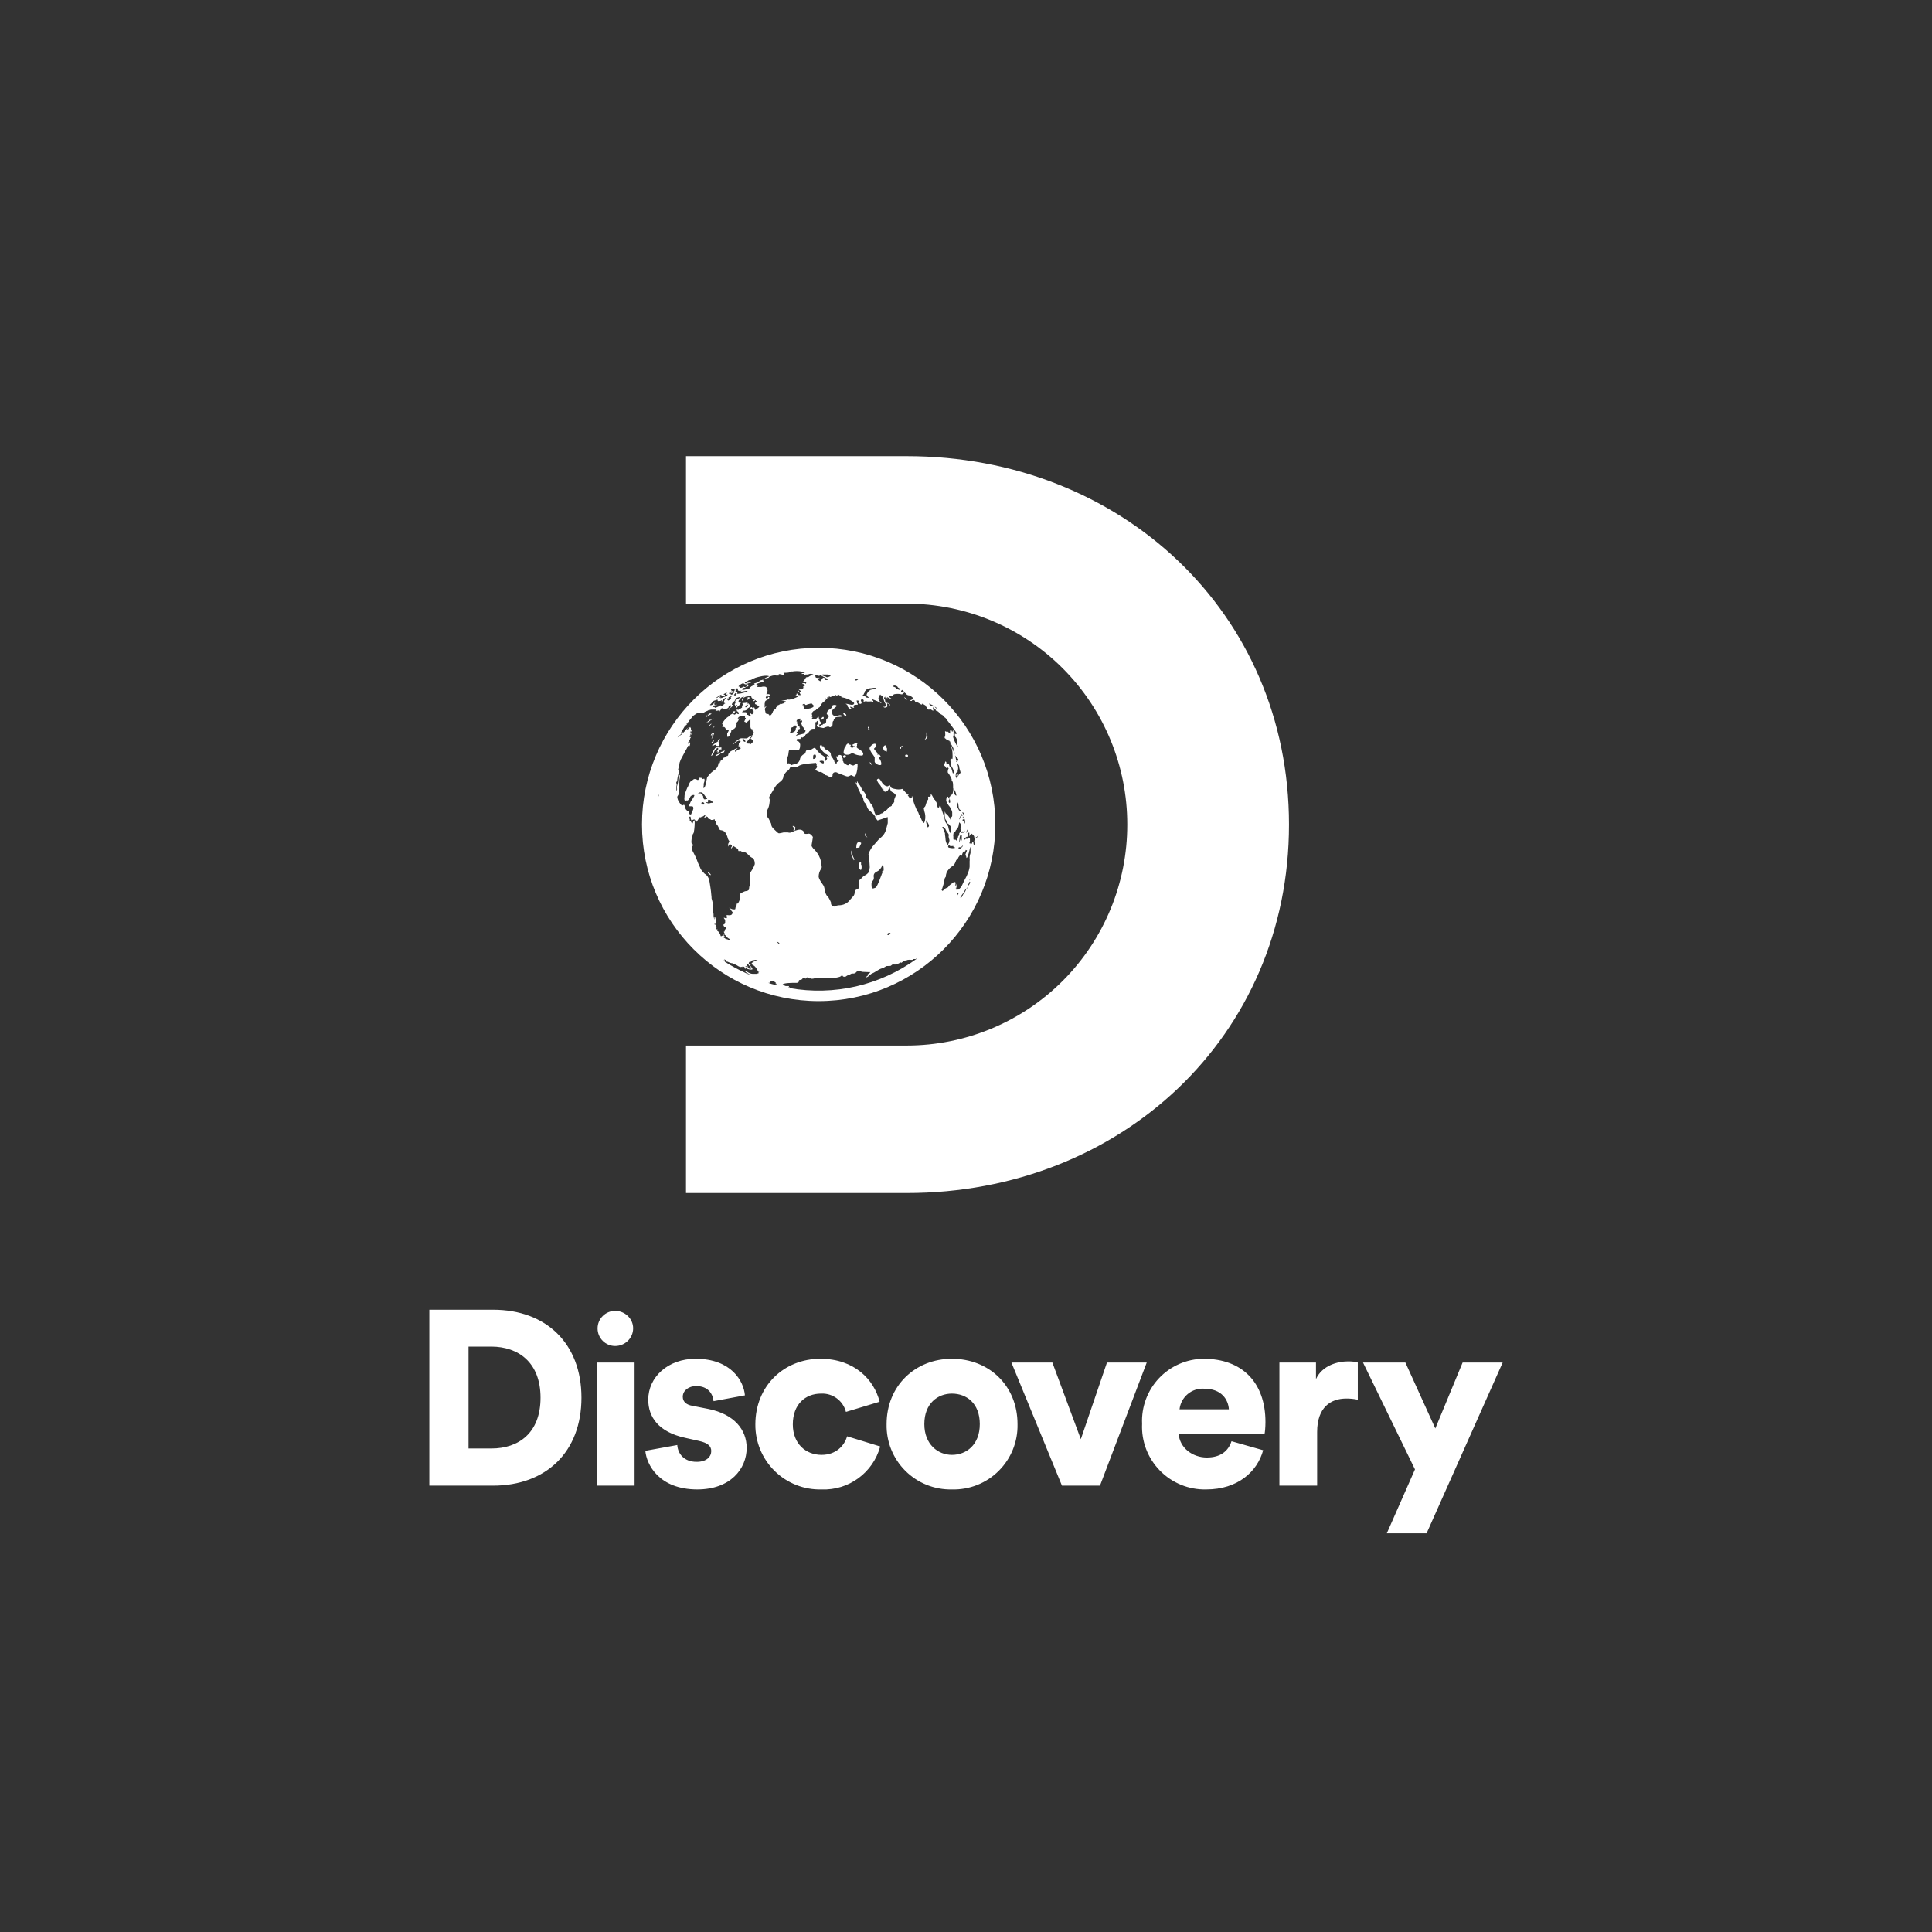 <?xml version="1.0" encoding="UTF-8"?>
<svg width="72px" height="72px" viewBox="0 0 72 72" version="1.1" xmlns="http://www.w3.org/2000/svg" xmlns:xlink="http://www.w3.org/1999/xlink">
    <rect x="0" y="0" width="72" height="72" fill="#333333" stroke="none"/>
    <!-- Generator: Sketch 63.1 (92452) - https://sketch.com -->
    <title>Discovery Channel White</title>
    <desc>Created with Sketch.</desc>
    <defs>
        <circle id="path-1" cx="36" cy="36" r="36"></circle>
    </defs>
    <g id="Discovery-Channel-White" stroke="none" stroke-width="1" fill="none" fill-rule="evenodd">
        <g id="*atoms/Logos/Circular/discovery">
            <mask id="mask-2" fill="white">
                <use xlink:href="#path-1"></use>
            </mask>
            <g id="🎨-Color-Background"></g>
            <path d="M52.375,50.779 L53.49,53.235 L54.507,50.779 L56,50.779 L53.165,57.141 L51.683,57.141 L52.732,54.76 L50.796,50.779 L52.375,50.779 L52.375,50.779 Z M25.922,50.638 C27.252,50.638 27.718,51.471 27.761,52.001 L26.592,52.218 C26.56,51.915 26.365,51.655 25.943,51.655 C25.673,51.655 25.445,51.817 25.445,52.055 C25.445,52.25 25.597,52.358 25.803,52.391 L26.408,52.51 C27.361,52.705 27.826,53.278 27.826,53.96 C27.826,54.739 27.22,55.507 25.986,55.507 C24.558,55.507 24.093,54.576 24.05,54.068 L25.24,53.852 C25.262,54.176 25.489,54.479 25.965,54.479 C26.333,54.479 26.506,54.284 26.506,54.079 C26.506,53.906 26.398,53.776 26.051,53.7 L25.521,53.581 C24.547,53.365 24.158,52.813 24.158,52.164 C24.158,51.32 24.894,50.638 25.922,50.638 Z M30.574,50.638 C31.84,50.638 32.576,51.417 32.781,52.239 L31.526,52.618 C31.418,52.198 31.029,51.913 30.596,51.936 C30.011,51.936 29.546,52.337 29.546,53.083 C29.546,53.808 30.033,54.219 30.617,54.219 C31.158,54.219 31.472,53.873 31.569,53.527 L32.803,53.906 C32.536,54.883 31.63,55.548 30.617,55.507 C29.965,55.525 29.334,55.276 28.869,54.819 C28.404,54.362 28.144,53.736 28.15,53.083 C28.15,51.644 29.222,50.638 30.574,50.638 L30.574,50.638 Z M35.475,50.638 C36.86,50.638 37.92,51.644 37.92,53.072 C37.936,53.725 37.682,54.354 37.22,54.814 C36.758,55.275 36.127,55.525 35.475,55.507 C34.825,55.522 34.197,55.27 33.737,54.81 C33.278,54.351 33.026,53.723 33.041,53.072 C33.041,51.644 34.112,50.638 35.475,50.638 L35.475,50.638 Z M44.856,50.638 C46.284,50.638 47.16,51.514 47.16,52.997 C47.16,53.192 47.139,53.397 47.128,53.43 L43.925,53.43 C43.958,53.949 44.434,54.317 44.975,54.317 C45.483,54.317 45.775,54.079 45.895,53.711 L47.074,54.046 C46.857,54.847 46.122,55.507 44.953,55.507 C44.305,55.523 43.679,55.268 43.226,54.804 C42.772,54.341 42.532,53.71 42.562,53.062 C42.533,52.433 42.761,51.819 43.193,51.362 C43.626,50.905 44.226,50.643 44.856,50.638 L44.856,50.638 Z M23.649,50.779 L23.649,55.366 L22.243,55.366 L22.243,50.779 L23.649,50.779 Z M39.219,50.779 L40.279,53.635 L41.253,50.779 L42.735,50.779 L40.993,55.366 L39.576,55.366 L37.693,50.779 L39.208,50.779 L39.219,50.779 Z M50.233,50.735 C50.374,50.735 50.514,50.746 50.601,50.779 L50.601,52.164 C50.459,52.133 50.314,52.118 50.168,52.12 C49.595,52.12 49.086,52.445 49.086,53.365 L49.086,55.366 L47.68,55.366 L47.68,50.779 L49.043,50.779 L49.043,51.395 C49.281,50.876 49.865,50.735 50.233,50.735 L50.233,50.735 Z M18.38,48.81 C20.349,48.81 21.669,50.065 21.669,52.088 C21.669,54.111 20.349,55.366 18.369,55.366 L16,55.366 L16,48.81 L18.38,48.81 Z M35.475,51.936 C34.956,51.936 34.447,52.293 34.447,53.072 C34.447,53.83 34.956,54.219 35.475,54.219 C36.016,54.219 36.514,53.841 36.514,53.072 C36.514,52.293 36.016,51.936 35.475,51.936 Z M18.315,50.184 L17.461,50.184 L17.461,53.981 L18.315,53.981 C19.322,53.981 20.144,53.408 20.144,52.088 C20.144,50.779 19.322,50.184 18.305,50.184 L18.315,50.184 Z M44.877,51.753 C44.415,51.721 44.009,52.06 43.958,52.521 L45.797,52.521 C45.775,52.174 45.537,51.753 44.877,51.753 L44.877,51.753 Z M22.925,48.853 C23.292,48.853 23.595,49.145 23.595,49.502 C23.595,49.87 23.292,50.162 22.925,50.162 C22.563,50.162 22.27,49.869 22.27,49.507 C22.27,49.146 22.563,48.853 22.925,48.853 L22.925,48.853 Z M33.798,17 C41.761,17 48.037,22.821 48.037,30.73 C48.037,38.628 41.761,44.46 33.798,44.46 L25.565,44.46 L25.565,38.964 L33.798,38.964 C35.979,38.961 38.069,38.092 39.61,36.548 C41.15,35.004 42.013,32.911 42.01,30.73 C42.013,28.549 41.15,26.457 39.61,24.912 C38.069,23.368 35.979,22.499 33.798,22.496 L25.565,22.496 L25.565,17 L33.798,17 Z M30.509,24.141 C34.145,24.141 37.093,27.089 37.093,30.725 C37.093,34.361 34.145,37.308 30.509,37.308 C26.873,37.308 23.925,34.361 23.925,30.725 C23.925,27.089 26.873,24.141 30.509,24.141 Z M34.166,35.718 C34.123,35.74 34.112,35.75 34.101,35.74 L34.047,35.74 L34.036,35.74 L34.004,35.772 L33.982,35.772 C33.939,35.772 33.917,35.772 33.928,35.761 C33.928,35.761 33.928,35.75 33.928,35.761 C33.896,35.768 33.863,35.771 33.831,35.772 L33.766,35.794 L33.766,35.772 L33.787,35.75 L33.755,35.772 C33.755,35.794 33.744,35.804 33.701,35.815 C33.677,35.821 33.655,35.832 33.636,35.848 C33.603,35.88 33.582,35.891 33.582,35.869 L33.56,35.869 C33.505,35.9 33.447,35.926 33.387,35.945 L33.301,35.945 C33.301,35.923 33.246,35.945 33.214,35.978 C33.192,35.999 33.181,35.999 33.106,35.999 C33.041,35.999 33.019,35.999 32.987,36.032 C32.979,36.034 32.972,36.038 32.965,36.042 C32.95,36.057 32.931,36.068 32.911,36.075 C32.846,36.089 32.783,36.114 32.727,36.151 L32.651,36.194 C32.617,36.219 32.581,36.241 32.543,36.259 C32.513,36.27 32.483,36.284 32.457,36.302 L32.435,36.324 L32.402,36.345 C32.37,36.389 32.305,36.421 32.294,36.421 C32.273,36.421 32.294,36.4 32.294,36.389 L32.316,36.378 L32.348,36.345 C32.37,36.324 32.37,36.324 32.348,36.335 C32.327,36.345 32.316,36.335 32.327,36.324 L32.348,36.302 C32.37,36.302 32.424,36.248 32.435,36.226 L32.348,36.226 L32.11,36.216 L32.089,36.194 C32.056,36.161 31.916,36.194 31.905,36.237 L31.894,36.248 L31.862,36.248 L31.851,36.259 C31.851,36.28 31.84,36.28 31.807,36.28 L31.742,36.28 C31.722,36.293 31.7,36.304 31.678,36.313 C31.627,36.325 31.579,36.347 31.537,36.378 C31.515,36.4 31.472,36.421 31.472,36.4 L31.44,36.4 L31.407,36.378 C31.396,36.345 31.385,36.345 31.364,36.356 C31.321,36.4 31.288,36.41 31.169,36.432 C31.098,36.446 31.025,36.45 30.953,36.443 C30.863,36.427 30.772,36.427 30.682,36.443 C30.671,36.464 30.65,36.464 30.639,36.454 C30.549,36.439 30.458,36.439 30.368,36.454 C30.334,36.468 30.297,36.475 30.26,36.475 L30.239,36.475 L30.239,36.454 L30.217,36.421 L30.217,36.432 L30.195,36.454 L30.195,36.464 C30.166,36.464 30.137,36.461 30.109,36.454 L30.098,36.443 C30.098,36.41 30.065,36.421 30.044,36.443 C30.022,36.475 30.011,36.486 30.001,36.454 C29.979,36.432 29.968,36.432 29.946,36.443 L29.892,36.443 L29.892,36.454 C29.914,36.486 29.914,36.486 29.892,36.497 C29.878,36.5 29.863,36.5 29.849,36.497 L29.827,36.519 L29.795,36.519 L29.763,36.551 L29.795,36.562 C29.827,36.562 29.827,36.562 29.773,36.583 L29.708,36.627 L29.654,36.627 C29.546,36.627 29.189,36.627 29.167,36.692 C29.167,36.692 29.276,36.757 29.297,36.746 L29.395,36.746 L29.405,36.757 L29.405,36.767 L29.373,36.789 L29.405,36.789 C29.427,36.789 29.438,36.811 29.438,36.811 L29.416,36.821 C31.082,37.118 32.797,36.724 34.166,35.729 L34.166,35.718 Z M28.756,36.562 L28.713,36.583 L28.713,36.594 C28.713,36.616 28.691,36.627 28.659,36.627 L28.626,36.627 L28.756,36.67 L28.886,36.702 L28.94,36.702 L28.94,36.67 L28.908,36.67 L28.897,36.648 L28.929,36.648 C28.921,36.642 28.914,36.635 28.908,36.627 C28.908,36.594 28.8,36.562 28.745,36.562 L28.756,36.562 Z M26.971,35.74 L27.014,35.783 L27.014,35.794 L26.96,35.772 L26.939,35.761 L26.993,35.794 L27.047,35.826 L27.004,35.826 L26.982,35.804 L27.014,35.837 L27.036,35.859 L27.058,35.869 C27.277,36.006 27.505,36.129 27.739,36.237 C27.837,36.291 27.945,36.324 27.956,36.324 L27.902,36.291 C27.837,36.259 27.75,36.205 27.772,36.183 L27.847,36.216 C27.923,36.27 27.999,36.291 28.042,36.291 L28.215,36.291 C28.215,36.28 28.226,36.27 28.237,36.28 L28.269,36.27 L28.269,36.237 L28.248,36.216 L28.269,36.216 L28.302,36.226 L28.259,36.194 L28.248,36.172 L28.237,36.172 L28.215,36.129 C28.215,36.107 28.204,36.097 28.183,36.086 L28.161,36.053 C28.161,36.042 28.085,35.967 28.053,35.967 L28.021,35.934 C28.015,35.924 28.012,35.913 28.01,35.902 C28.031,35.869 28.053,35.859 28.064,35.869 C28.075,35.869 28.085,35.869 28.085,35.848 C28.085,35.826 28.129,35.794 28.161,35.804 L28.183,35.804 L28.183,35.783 L28.237,35.783 L28.204,35.772 L28.172,35.772 L28.14,35.772 L28.085,35.783 L28.064,35.783 L28.053,35.783 L28.031,35.794 L28.021,35.804 L27.999,35.826 L27.966,35.848 L27.956,35.848 L27.956,35.859 C27.934,35.837 27.923,35.848 27.912,35.869 C27.891,35.913 27.912,35.945 27.945,35.923 L27.956,35.902 L27.977,35.934 L27.966,35.967 C27.934,35.956 27.923,35.945 28.01,36.053 L28.042,36.107 C28.053,36.129 28.021,36.14 27.934,36.129 C27.847,36.107 27.837,36.107 27.826,36.086 C27.804,36.064 27.793,36.053 27.783,36.064 L27.783,36.075 L27.793,36.097 L27.761,36.097 L27.75,36.075 C27.761,36.053 27.739,36.032 27.707,36.021 L27.664,36.021 L27.664,36.042 L27.685,36.042 L27.653,36.032 L27.62,36.032 C27.62,36.042 27.599,36.042 27.544,36.021 C27.518,36.01 27.492,35.995 27.469,35.978 L27.425,35.956 C27.405,35.949 27.387,35.938 27.371,35.923 L27.339,35.923 L27.317,35.902 L27.306,35.891 L27.296,35.891 L27.296,35.902 L27.209,35.88 L27.133,35.848 C27.114,35.827 27.092,35.809 27.068,35.794 L27.036,35.772 C27.018,35.764 27,35.757 26.982,35.75 L26.971,35.74 Z M27.837,35.913 L27.837,35.978 L27.858,35.999 C27.902,35.999 27.891,36.021 27.858,36.01 L27.826,36.01 L27.772,36.01 C27.793,36.032 27.804,36.042 27.826,36.032 C27.847,36.032 27.869,36.032 27.88,36.053 C27.902,36.064 27.902,36.064 27.88,36.064 C27.858,36.075 27.858,36.075 27.923,36.097 C28.021,36.118 28.031,36.086 27.923,35.988 C27.869,35.913 27.858,35.913 27.837,35.913 Z M27.025,35.804 L27.079,35.826 L27.133,35.848 L27.101,35.848 C27.08,35.832 27.058,35.818 27.036,35.804 L27.025,35.804 L27.025,35.804 Z M28.973,35.123 C29.027,35.188 29.07,35.199 29.038,35.144 C29.02,35.125 28.998,35.11 28.973,35.101 C28.929,35.069 28.929,35.08 28.973,35.123 L28.973,35.123 Z M27.923,25.926 C27.902,25.926 27.88,25.948 27.869,25.959 C27.869,25.969 27.858,25.98 27.869,25.959 C27.869,25.937 27.858,25.937 27.815,25.959 C27.739,25.98 27.707,26.002 27.685,26.045 L27.685,26.099 C27.664,26.121 27.664,26.121 27.653,26.099 L27.653,26.056 L27.674,26.024 L27.718,25.98 C27.75,25.959 27.75,25.959 27.718,25.969 C27.653,25.969 27.609,26.002 27.566,26.067 C27.523,26.11 27.523,26.11 27.523,26.153 C27.523,26.175 27.523,26.186 27.577,26.186 C27.609,26.186 27.62,26.197 27.609,26.207 C27.588,26.207 27.566,26.251 27.577,26.251 L27.544,26.283 C27.523,26.316 27.501,26.326 27.501,26.316 L27.48,26.348 C27.458,26.381 27.436,26.391 27.436,26.359 L27.436,26.337 L27.469,26.305 L27.469,26.283 C27.469,26.262 27.458,26.262 27.425,26.283 C27.382,26.337 27.371,26.337 27.393,26.283 L27.393,26.262 C27.371,26.262 27.371,26.24 27.393,26.218 C27.415,26.218 27.415,26.132 27.393,26.132 L27.425,26.088 L27.48,26.056 C27.49,26.056 27.588,26.002 27.588,25.98 C27.609,25.959 27.458,26.002 27.436,26.013 C27.42,26.027 27.408,26.046 27.404,26.067 C27.382,26.121 27.371,26.132 27.339,26.153 C27.316,26.17 27.297,26.193 27.285,26.218 C27.263,26.251 27.274,26.272 27.306,26.272 L27.306,26.294 L27.306,26.305 L27.252,26.359 C27.229,26.365 27.209,26.381 27.198,26.402 L27.187,26.435 L27.177,26.435 L27.155,26.467 L27.155,26.435 C27.155,26.413 27.177,26.391 27.187,26.391 L27.187,26.359 L27.187,26.348 L27.231,26.348 L27.242,26.316 C27.242,26.272 27.22,26.272 27.177,26.316 L27.144,26.337 C27.166,26.337 27.166,26.348 27.133,26.381 C27.09,26.424 26.96,26.435 26.949,26.402 C26.949,26.381 26.863,26.402 26.852,26.424 L26.895,26.424 L26.939,26.402 L26.895,26.424 C26.871,26.434 26.851,26.453 26.841,26.478 L26.809,26.521 L26.809,26.51 C26.841,26.467 26.809,26.467 26.711,26.489 L26.657,26.489 C26.667,26.48 26.678,26.472 26.69,26.467 C26.722,26.456 26.69,26.435 26.657,26.445 L26.495,26.445 L26.484,26.445 C26.452,26.478 26.441,26.489 26.452,26.445 L26.43,26.445 C26.411,26.464 26.389,26.478 26.365,26.489 C26.311,26.506 26.26,26.532 26.214,26.565 C26.181,26.586 26.17,26.597 26.16,26.586 C26.116,26.586 26.16,26.543 26.062,26.575 L25.986,26.575 L25.965,26.586 L25.943,26.608 L25.9,26.629 L25.824,26.684 L25.748,26.781 L25.673,26.867 C25.694,26.846 25.673,26.867 25.673,26.9 L25.64,26.911 L25.608,26.954 L25.575,26.986 L25.586,26.986 L25.619,26.965 L25.608,26.986 L25.575,27.019 L25.521,27.062 C25.473,27.141 25.426,27.22 25.381,27.3 L25.402,27.3 C25.412,27.291 25.423,27.284 25.435,27.279 C25.456,27.279 25.456,27.279 25.424,27.311 C25.397,27.342 25.368,27.371 25.337,27.398 C25.311,27.418 25.286,27.44 25.262,27.463 L25.251,27.484 L25.229,27.506 L25.262,27.473 C25.288,27.458 25.314,27.439 25.337,27.419 C25.348,27.408 25.359,27.397 25.37,27.387 L25.381,27.387 L25.402,27.365 L25.424,27.344 L25.445,27.322 C25.472,27.298 25.497,27.272 25.521,27.246 C25.51,27.246 25.532,27.214 25.565,27.203 L25.586,27.17 C25.615,27.14 25.647,27.115 25.684,27.095 C25.651,27.116 25.586,27.181 25.608,27.181 L25.586,27.203 L25.629,27.181 C25.643,27.169 25.657,27.158 25.673,27.149 C25.673,27.149 25.694,27.138 25.694,27.116 C25.716,27.095 25.727,27.084 25.727,27.105 C25.727,27.105 25.727,27.127 25.748,27.127 L25.748,27.192 C25.748,27.203 25.748,27.214 25.748,27.192 L25.781,27.181 L25.77,27.203 C25.738,27.235 25.705,27.311 25.716,27.311 L25.77,27.203 L25.803,27.17 L25.803,27.192 L25.781,27.214 L25.77,27.246 L25.77,27.257 L25.781,27.235 L25.803,27.214 L25.738,27.279 L25.738,27.3 L25.738,27.333 C25.728,27.35 25.721,27.368 25.716,27.387 C25.716,27.408 25.716,27.398 25.738,27.376 L25.738,27.344 L25.738,27.322 L25.77,27.289 C25.77,27.289 25.781,27.289 25.77,27.289 C25.77,27.311 25.748,27.387 25.77,27.376 L25.738,27.387 L25.716,27.419 L25.705,27.43 L25.705,27.463 L25.694,27.463 L25.738,27.473 C25.759,27.452 25.759,27.452 25.738,27.495 L25.716,27.527 L25.716,27.549 L25.694,27.592 C25.684,27.614 25.673,27.636 25.694,27.625 L25.694,27.646 C25.694,27.668 25.673,27.657 25.662,27.646 L25.651,27.646 C25.64,27.668 25.662,27.787 25.684,27.776 L25.684,27.733 C25.684,27.701 25.705,27.657 25.716,27.657 L25.716,27.701 C25.727,27.711 25.716,27.733 25.705,27.787 C25.684,27.82 25.684,27.82 25.651,27.787 L25.629,27.82 C25.606,27.877 25.577,27.931 25.543,27.982 L25.359,28.328 L25.348,28.371 C25.326,28.404 25.316,28.469 25.326,28.458 L25.326,28.469 C25.31,28.503 25.299,28.539 25.294,28.577 L25.272,28.685 L25.294,28.718 C25.305,28.739 25.294,28.783 25.272,28.891 C25.257,28.944 25.246,28.998 25.24,29.053 C25.24,29.107 25.24,29.107 25.218,29.129 C25.197,29.161 25.197,29.15 25.218,29.248 L25.207,29.313 L25.207,29.475 C25.229,29.453 25.24,29.399 25.229,29.388 L25.229,29.302 C25.261,29.208 25.279,29.109 25.283,29.01 C25.283,29.01 25.283,28.966 25.305,28.934 C25.326,28.869 25.326,28.869 25.337,28.891 L25.337,28.977 C25.323,29.034 25.316,29.092 25.316,29.15 L25.316,29.259 L25.316,29.378 C25.316,29.497 25.305,29.594 25.272,29.637 C25.259,29.653 25.248,29.672 25.24,29.691 C25.24,29.735 25.262,29.821 25.283,29.843 L25.305,29.875 C25.305,29.897 25.337,29.929 25.37,29.973 C25.402,30.016 25.413,30.027 25.435,30.016 L25.478,29.994 C25.5,29.984 25.51,30.005 25.532,30.081 C25.532,30.146 25.597,30.222 25.64,30.222 C25.662,30.222 25.673,30.232 25.662,30.243 L25.662,30.481 C25.694,30.492 25.716,30.535 25.705,30.557 C25.705,30.589 25.705,30.589 25.738,30.6 L25.77,30.654 C25.792,30.698 25.813,30.698 25.824,30.654 C25.824,30.622 25.878,30.557 25.889,30.579 L25.889,30.687 C25.889,30.773 25.867,31.055 25.835,31.065 C25.835,31.065 25.813,31.087 25.813,31.12 L25.803,31.174 C25.781,31.174 25.759,31.347 25.77,31.412 C25.77,31.433 25.792,31.455 25.803,31.455 C25.824,31.455 25.835,31.509 25.803,31.542 C25.77,31.585 25.792,31.704 25.846,31.78 L25.943,31.974 C25.987,32.1 26.038,32.222 26.095,32.342 C26.095,32.375 26.17,32.472 26.257,32.559 C26.365,32.623 26.419,32.721 26.441,32.851 C26.463,33.002 26.495,33.164 26.506,33.327 L26.517,33.435 L26.517,33.478 L26.538,33.554 C26.568,33.648 26.575,33.748 26.56,33.846 C26.549,33.9 26.56,33.943 26.571,33.987 L26.592,34.062 L26.592,34.138 L26.614,34.246 L26.625,34.268 L26.625,34.192 L26.636,34.171 C26.657,34.171 26.668,34.225 26.679,34.322 L26.69,34.387 C26.69,34.43 26.69,34.441 26.668,34.43 L26.625,34.43 L26.625,34.452 C26.679,34.452 26.69,34.484 26.711,34.582 L26.69,34.549 L26.657,34.528 L26.668,34.56 L26.701,34.614 C26.701,34.658 26.701,34.658 26.711,34.636 L26.733,34.614 L26.733,34.701 L26.744,34.701 C26.765,34.701 26.787,34.733 26.82,34.787 L26.852,34.852 L26.852,34.874 C26.852,34.885 26.874,34.896 26.895,34.885 L26.949,34.852 L26.96,34.831 C26.982,34.831 26.982,34.841 26.971,34.863 C26.971,34.874 26.971,34.885 26.993,34.885 C27.004,34.885 27.014,34.885 26.993,34.917 L26.982,34.939 L26.96,34.939 L27.004,34.961 C27.025,34.961 27.036,34.982 27.036,34.993 L27.068,35.015 C27.09,35.015 27.09,35.015 27.079,34.993 L27.09,34.993 C27.11,35.013 27.137,35.025 27.166,35.025 C27.22,35.025 27.231,35.004 27.187,34.993 C27.136,34.969 27.091,34.931 27.058,34.885 C27.048,34.866 27.033,34.851 27.014,34.841 C26.993,34.841 26.982,34.831 27.004,34.831 L27.004,34.787 C26.971,34.733 26.96,34.712 26.993,34.722 L27.014,34.679 L27.014,34.647 L27.036,34.625 C27.068,34.614 27.068,34.56 27.036,34.549 C26.971,34.549 26.928,34.441 26.993,34.441 L27.025,34.409 L27.025,34.301 C27.014,34.301 27.025,34.301 27.025,34.301 L27.025,34.279 C27.008,34.263 26.993,34.245 26.982,34.225 C26.971,34.192 26.971,34.192 27.025,34.214 C27.09,34.225 27.09,34.225 27.09,34.181 L27.079,34.117 C27.079,34.106 27.079,34.095 27.123,34.106 C27.209,34.117 27.263,34.106 27.285,34.062 C27.306,34.019 27.306,33.976 27.285,33.976 L27.252,33.933 C27.247,33.912 27.235,33.893 27.22,33.879 C27.202,33.869 27.187,33.854 27.177,33.835 L27.198,33.835 C27.209,33.857 27.263,33.879 27.306,33.889 L27.393,33.889 L27.404,33.868 C27.404,33.835 27.415,33.792 27.436,33.781 L27.436,33.77 L27.447,33.76 C27.447,33.705 27.469,33.651 27.48,33.651 L27.49,33.651 L27.49,33.684 L27.501,33.673 L27.544,33.586 C27.567,33.543 27.575,33.494 27.566,33.446 L27.566,33.327 C27.599,33.283 27.75,33.208 27.804,33.208 C27.847,33.208 27.912,33.175 27.912,33.143 L27.923,33.045 C27.945,33.013 27.956,32.97 27.945,32.97 L27.945,32.883 C27.951,32.818 27.951,32.753 27.945,32.688 L27.956,32.526 C28.021,32.429 28.096,32.321 28.129,32.202 C28.129,32.18 28.129,32.115 28.107,32.061 C28.085,31.996 28.075,31.974 28.042,31.974 C27.988,31.949 27.94,31.912 27.902,31.866 C27.815,31.79 27.793,31.758 27.728,31.758 C27.69,31.755 27.654,31.744 27.62,31.725 C27.599,31.704 27.577,31.704 27.555,31.715 C27.523,31.725 27.512,31.715 27.512,31.682 C27.512,31.65 27.49,31.628 27.404,31.574 L27.317,31.52 L27.285,31.585 L27.242,31.628 L27.252,31.574 C27.296,31.531 27.274,31.487 27.22,31.466 C27.187,31.455 27.177,31.466 27.155,31.509 C27.133,31.563 27.133,31.563 27.133,31.52 C27.133,31.498 27.133,31.444 27.155,31.412 C27.187,31.358 27.187,31.347 27.155,31.314 C27.135,31.281 27.12,31.244 27.112,31.206 C27.112,31.174 27.068,31.098 27.047,31.055 C27.014,30.99 26.993,30.979 26.906,30.946 C26.82,30.936 26.809,30.925 26.776,30.827 C26.744,30.763 26.722,30.719 26.701,30.719 C26.668,30.719 26.668,30.708 26.679,30.676 C26.701,30.643 26.701,30.633 26.679,30.611 C26.655,30.603 26.638,30.582 26.636,30.557 C26.636,30.524 26.636,30.524 26.571,30.557 L26.495,30.557 C26.484,30.535 26.463,30.524 26.441,30.524 C26.408,30.524 26.398,30.524 26.387,30.481 C26.387,30.46 26.365,30.438 26.354,30.438 L26.344,30.416 C26.344,30.438 26.322,30.449 26.311,30.449 L26.268,30.47 C26.235,30.514 26.235,30.47 26.268,30.427 C26.3,30.373 26.3,30.362 26.268,30.373 L26.214,30.416 L26.17,30.438 L26.138,30.438 C26.138,30.46 26.116,30.46 26.116,30.46 L26.062,30.46 L26.062,30.481 L26.03,30.524 C26.017,30.547 26.002,30.569 25.986,30.589 C25.932,30.654 25.932,30.654 25.922,30.611 C25.9,30.535 25.878,30.524 25.813,30.557 C25.781,30.589 25.77,30.579 25.759,30.557 C25.747,30.53 25.74,30.5 25.738,30.47 L25.738,30.427 C25.716,30.46 25.694,30.449 25.684,30.395 L25.684,30.341 L25.705,30.341 C25.727,30.341 25.738,30.362 25.738,30.384 L25.748,30.362 L25.792,30.265 C25.846,30.146 25.846,30.124 25.835,30.092 C25.835,30.059 25.813,30.048 25.759,30.048 C25.651,30.048 25.651,30.048 25.684,30.005 C25.701,29.974 25.716,29.942 25.727,29.908 L25.759,29.843 L25.792,29.8 C25.808,29.77 25.826,29.741 25.846,29.713 C25.889,29.637 25.889,29.626 25.835,29.626 C25.77,29.637 25.727,29.67 25.705,29.735 C25.694,29.778 25.629,29.843 25.619,29.832 L25.575,29.832 C25.521,29.864 25.489,29.821 25.51,29.691 C25.51,29.605 25.521,29.583 25.565,29.475 L25.619,29.345 L25.64,29.313 C25.649,29.295 25.656,29.277 25.662,29.259 C25.684,29.183 25.748,29.096 25.77,29.096 L25.824,29.064 C25.857,29.021 25.932,29.021 25.986,29.064 C26.019,29.075 26.019,29.075 26.041,29.031 C26.051,28.988 26.051,28.977 26.116,28.988 C26.149,28.988 26.181,28.999 26.181,29.021 C26.181,29.031 26.203,29.042 26.225,29.021 C26.257,28.999 26.268,29.085 26.246,29.14 C26.233,29.166 26.225,29.196 26.225,29.226 L26.225,29.291 C26.203,29.313 26.225,29.367 26.225,29.378 L26.268,29.324 C26.289,29.269 26.311,29.215 26.333,29.064 L26.354,28.966 L26.452,28.847 L26.484,28.815 L26.506,28.793 L26.571,28.739 L26.614,28.707 L26.657,28.674 C26.679,28.674 26.679,28.674 26.69,28.642 C26.69,28.62 26.69,28.609 26.701,28.62 L26.722,28.62 L26.722,28.588 L26.744,28.566 L26.765,28.512 C26.765,28.48 26.787,28.393 26.82,28.361 L26.82,28.404 C26.798,28.469 26.798,28.469 26.82,28.436 C26.834,28.416 26.845,28.395 26.852,28.371 C26.852,28.35 26.863,28.339 26.885,28.339 L26.939,28.285 C26.96,28.242 26.971,28.231 26.993,28.231 C27.014,28.231 27.025,28.231 27.014,28.209 L27.068,28.177 C27.112,28.177 27.123,28.166 27.133,28.155 L27.144,28.101 C27.17,28.049 27.211,28.007 27.263,27.982 L27.361,27.928 C27.375,27.92 27.389,27.912 27.404,27.906 L27.458,27.885 C27.501,27.874 27.501,27.874 27.458,27.906 C27.446,27.919 27.431,27.93 27.415,27.939 C27.404,27.939 27.382,27.993 27.393,28.014 C27.393,28.014 27.415,28.014 27.447,27.982 C27.467,27.965 27.489,27.95 27.512,27.939 C27.543,27.929 27.572,27.914 27.599,27.895 L27.62,27.885 L27.599,27.885 L27.577,27.852 L27.631,27.852 C27.615,27.839 27.6,27.825 27.588,27.809 L27.555,27.776 L27.555,27.82 C27.555,27.82 27.555,27.841 27.577,27.852 L27.555,27.852 C27.534,27.837 27.522,27.813 27.523,27.787 L27.534,27.744 L27.534,27.701 C27.512,27.701 27.512,27.701 27.534,27.679 C27.566,27.679 27.588,27.657 27.599,27.636 C27.599,27.614 27.599,27.603 27.555,27.603 C27.49,27.603 27.415,27.657 27.339,27.733 L27.317,27.744 L27.328,27.733 L27.35,27.701 C27.41,27.637 27.479,27.582 27.555,27.538 C27.588,27.517 27.62,27.506 27.707,27.517 L27.837,27.517 L27.912,27.463 C27.936,27.446 27.962,27.432 27.988,27.419 C28.042,27.408 28.053,27.398 28.075,27.344 C28.096,27.289 28.096,27.279 28.064,27.257 C28.042,27.235 28.031,27.225 28.053,27.214 L28.053,27.192 L28.021,27.17 L27.999,27.17 L27.977,27.138 L27.966,27.095 L27.966,27.041 L27.966,26.9 L27.966,26.792 L27.912,26.846 C27.858,26.9 27.804,26.932 27.793,26.932 L27.783,26.911 L27.75,26.9 C27.728,26.9 27.739,26.9 27.761,26.835 C27.804,26.759 27.804,26.759 27.761,26.748 L27.761,26.738 C27.783,26.705 27.739,26.673 27.707,26.684 C27.682,26.688 27.656,26.688 27.631,26.684 L27.588,26.684 L27.577,26.705 C27.555,26.705 27.523,26.716 27.512,26.748 C27.49,26.759 27.49,26.781 27.512,26.781 C27.512,26.781 27.534,26.781 27.544,26.759 L27.544,26.781 C27.534,26.815 27.52,26.848 27.501,26.878 L27.469,26.911 C27.436,26.943 27.436,26.943 27.447,26.965 C27.458,26.986 27.447,27.062 27.404,27.116 L27.361,27.16 L27.317,27.181 L27.252,27.225 C27.252,27.257 27.252,27.279 27.231,27.3 C27.198,27.408 27.187,27.43 27.144,27.452 C27.123,27.473 27.112,27.473 27.101,27.419 L27.101,27.333 C27.177,27.203 27.177,27.192 27.123,27.203 C27.09,27.203 27.068,27.203 27.068,27.181 L27.068,27.17 C27.047,27.17 27.036,27.149 27.025,27.127 C27.014,27.105 26.982,27.084 26.96,27.095 C26.917,27.095 26.906,27.095 26.928,27.041 L26.928,26.997 C26.895,26.976 26.917,26.943 26.993,26.846 C27.047,26.77 27.133,26.705 27.166,26.694 C27.177,26.694 27.187,26.694 27.187,26.673 C27.187,26.651 27.252,26.619 27.274,26.608 L27.35,26.565 L27.328,26.565 L27.328,26.521 C27.35,26.489 27.382,26.5 27.393,26.521 C27.413,26.501 27.431,26.48 27.447,26.456 L27.447,26.445 L27.48,26.445 C27.49,26.445 27.512,26.445 27.512,26.467 C27.512,26.478 27.512,26.467 27.512,26.467 C27.523,26.435 27.534,26.424 27.555,26.424 L27.588,26.413 L27.62,26.391 L27.653,26.37 L27.653,26.337 C27.653,26.316 27.653,26.283 27.674,26.283 L27.696,26.272 L27.685,26.229 C27.674,26.222 27.663,26.215 27.653,26.207 L27.728,26.197 C27.804,26.197 27.826,26.186 27.837,26.164 C27.837,26.132 27.837,26.132 27.858,26.164 L27.858,26.218 L27.826,26.251 L27.783,26.305 L27.847,26.24 L27.869,26.218 L27.902,26.218 C27.902,26.24 27.912,26.24 27.923,26.251 C27.945,26.262 27.956,26.283 27.956,26.305 L27.956,26.337 L27.945,26.337 L27.912,26.37 L27.869,26.391 L27.837,26.435 C27.837,26.456 27.837,26.456 27.793,26.467 C27.772,26.478 27.75,26.489 27.739,26.478 C27.718,26.478 27.674,26.5 27.653,26.543 L27.804,26.543 C27.804,26.565 27.815,26.575 27.826,26.575 L27.826,26.586 C27.815,26.619 27.837,26.662 27.858,26.64 L27.88,26.64 L27.912,26.673 L27.956,26.694 C27.988,26.716 27.988,26.662 27.956,26.619 C27.923,26.575 27.945,26.554 27.988,26.597 C28.021,26.629 28.031,26.629 28.053,26.597 C28.075,26.575 28.085,26.565 28.085,26.521 C28.085,26.5 28.085,26.478 28.064,26.478 L28.042,26.456 L28.042,26.413 L28.031,26.413 C28.009,26.421 27.987,26.432 27.966,26.445 C27.934,26.467 27.934,26.445 27.956,26.413 C27.977,26.337 28.01,26.337 28.042,26.381 L28.042,26.402 L28.064,26.381 C28.107,26.348 28.118,26.359 28.129,26.424 C28.129,26.456 28.172,26.467 28.183,26.424 L28.204,26.413 L28.259,26.381 L28.28,26.348 L28.302,26.326 L28.269,26.326 C28.248,26.316 28.226,26.305 28.237,26.294 L28.204,26.262 C28.129,26.251 28.107,26.197 28.172,26.175 L28.183,26.175 L28.161,26.153 L28.172,26.153 C28.194,26.153 28.194,26.132 28.204,26.121 L28.172,26.121 C28.15,26.121 28.15,26.121 28.172,26.11 L28.161,26.088 L28.096,26.132 C28.064,26.132 28.064,26.132 28.075,26.11 C28.087,26.096 28.101,26.085 28.118,26.078 C28.129,26.056 28.085,26.034 28.064,26.056 C28.053,26.056 28.042,26.056 28.031,26.024 C28.031,26.002 28.01,25.991 27.999,25.991 L27.999,25.969 C28.01,25.948 27.977,25.926 27.923,25.926 L27.923,25.926 Z M33.149,34.766 C33.106,34.766 33.084,34.777 33.073,34.809 C33.062,34.863 33.117,34.863 33.171,34.809 C33.192,34.777 33.192,34.766 33.149,34.766 Z M33.701,25.829 L33.668,25.829 L33.668,25.85 L33.658,25.861 L33.625,25.861 C33.636,25.883 33.614,25.883 33.582,25.872 C33.496,25.853 33.408,25.853 33.322,25.872 L33.29,25.894 L33.279,25.905 L33.301,25.926 C33.322,25.937 33.301,25.948 33.236,25.937 L33.127,25.937 C33.117,25.937 33.171,26.013 33.203,26.024 C33.236,26.045 33.236,26.045 33.225,26.056 C33.225,26.056 33.192,26.056 33.171,26.034 C33.142,26.019 33.114,26.004 33.084,25.991 C33.041,25.969 33.041,25.969 33.062,26.002 C33.095,26.034 33.095,26.034 33.062,26.013 C33.008,26.002 33.008,26.013 33.062,26.045 C33.084,26.067 33.073,26.067 33.052,26.056 C33.019,26.056 33.008,26.045 32.998,26.002 C32.992,25.983 32.985,25.965 32.976,25.948 L32.976,25.969 L32.965,25.991 C32.965,25.991 32.943,25.991 32.943,26.013 L32.965,26.056 C32.987,26.078 32.987,26.088 32.987,26.11 C32.987,26.164 33.008,26.186 33.062,26.197 C33.117,26.197 33.171,26.24 33.171,26.283 C33.171,26.305 33.171,26.305 33.16,26.283 C33.138,26.24 33.095,26.207 33.062,26.218 L33.062,26.262 C33.073,26.294 33.073,26.316 33.062,26.337 C33.019,26.381 32.943,26.381 32.922,26.337 L32.943,26.337 C32.987,26.348 32.987,26.337 33.008,26.294 L32.998,26.218 C32.97,26.188 32.951,26.15 32.943,26.11 C32.937,26.083 32.926,26.058 32.911,26.034 L32.9,25.991 C32.9,25.959 32.879,25.926 32.846,25.915 C32.824,25.915 32.814,25.915 32.824,25.894 L32.803,25.883 L32.792,25.894 L32.781,25.915 C32.781,25.915 32.76,25.915 32.76,25.948 C32.76,25.969 32.76,25.991 32.738,26.002 L32.738,26.034 L32.76,26.067 L32.76,26.088 C32.749,26.088 32.76,26.11 32.792,26.143 C32.879,26.207 32.857,26.229 32.76,26.164 C32.704,26.134 32.646,26.108 32.586,26.088 C32.55,26.075 32.514,26.061 32.478,26.045 C32.457,26.045 32.457,26.045 32.489,26.067 C32.543,26.11 32.554,26.143 32.543,26.164 L32.511,26.164 C32.5,26.143 32.478,26.132 32.402,26.143 L32.294,26.143 C32.294,26.121 32.283,26.11 32.273,26.121 L32.229,26.143 C32.164,26.143 32.1,26.186 32.1,26.207 C32.1,26.24 32.045,26.24 32.002,26.207 C31.981,26.207 31.981,26.164 32.013,26.175 C32.035,26.175 32.035,26.143 32.013,26.121 C31.981,26.099 31.905,26.099 31.926,26.121 L31.937,26.164 C31.937,26.186 31.937,26.207 31.959,26.218 C31.981,26.24 31.959,26.283 31.926,26.262 L31.851,26.272 C31.797,26.305 31.797,26.305 31.818,26.348 C31.84,26.381 31.84,26.381 31.786,26.37 C31.756,26.363 31.726,26.352 31.699,26.337 L31.678,26.348 L31.71,26.391 C31.732,26.391 31.742,26.435 31.721,26.435 C31.673,26.419 31.631,26.389 31.602,26.348 C31.591,26.332 31.583,26.313 31.58,26.294 C31.58,26.272 31.58,26.262 31.548,26.251 C31.483,26.218 31.526,26.218 31.656,26.251 C31.753,26.272 31.764,26.272 31.807,26.251 C31.829,26.229 31.84,26.207 31.829,26.197 C31.793,26.156 31.749,26.123 31.699,26.099 C31.605,26.047 31.503,26.01 31.396,25.991 C31.342,25.98 31.331,25.98 31.353,25.959 C31.385,25.948 31.385,25.948 31.342,25.926 L31.288,25.915 L31.266,25.905 C31.266,25.883 31.266,25.883 31.245,25.894 C31.232,25.904 31.217,25.911 31.202,25.915 C31.185,25.918 31.17,25.926 31.158,25.937 C31.158,25.959 31.147,25.959 31.147,25.948 L31.158,25.905 C31.18,25.883 31.169,25.883 31.137,25.905 C31.117,25.912 31.098,25.923 31.082,25.937 L31.039,25.937 L30.985,25.959 C30.963,25.98 30.942,25.98 30.931,25.969 C30.899,25.948 30.877,25.948 30.888,25.969 L30.888,25.991 L30.823,25.991 L30.823,26.013 C30.855,26.045 30.801,26.056 30.78,26.034 C30.758,26.013 30.747,26.013 30.758,26.034 C30.758,26.045 30.758,26.056 30.736,26.034 C30.715,26.034 30.715,26.034 30.725,26.045 C30.725,26.067 30.758,26.067 30.769,26.056 C30.812,26.034 30.78,26.088 30.715,26.143 C30.67,26.169 30.633,26.207 30.606,26.251 C30.606,26.294 30.585,26.316 30.574,26.316 L30.552,26.337 L30.552,26.348 L30.498,26.381 C30.477,26.402 30.455,26.424 30.444,26.413 C30.433,26.413 30.423,26.413 30.423,26.435 L30.401,26.467 C30.37,26.472 30.341,26.483 30.314,26.5 C30.26,26.543 30.239,26.608 30.271,26.662 L30.26,26.716 C30.239,26.738 30.239,26.738 30.26,26.727 C30.303,26.716 30.303,26.716 30.271,26.748 C30.249,26.781 30.249,26.792 30.314,26.813 C30.347,26.813 30.379,26.813 30.423,26.781 L30.487,26.716 C30.487,26.694 30.487,26.694 30.509,26.716 L30.52,26.77 L30.52,26.792 L30.531,26.792 C30.542,26.792 30.552,26.813 30.542,26.824 C30.542,26.846 30.552,26.878 30.574,26.9 L30.596,26.932 L30.596,26.976 L30.552,26.997 L30.52,27.008 L30.52,27.019 C30.542,27.03 30.542,27.041 30.542,27.062 L30.531,27.062 L30.531,27.084 C30.563,27.084 30.596,27.062 30.606,27.03 L30.606,27.008 L30.639,27.019 L30.661,27.019 L30.661,26.986 L30.704,26.976 C30.769,26.976 30.79,26.932 30.79,26.867 C30.79,26.813 30.79,26.792 30.823,26.781 C30.845,26.763 30.863,26.741 30.877,26.716 C30.899,26.694 30.899,26.684 30.877,26.662 L30.834,26.629 C30.823,26.629 30.812,26.619 30.812,26.597 C30.812,26.532 30.855,26.467 30.92,26.435 C30.985,26.391 31.007,26.37 30.996,26.337 C30.985,26.305 31.05,26.262 31.104,26.272 C31.18,26.272 31.202,26.305 31.158,26.337 C31.018,26.456 30.996,26.478 31.007,26.51 L31.018,26.586 C31.018,26.651 31.082,26.694 31.191,26.673 L31.299,26.651 C31.353,26.651 31.396,26.673 31.375,26.705 L31.266,26.716 C31.158,26.716 31.115,26.738 31.115,26.77 L31.126,26.792 L31.147,26.792 L31.137,26.792 C31.104,26.792 31.082,26.792 31.072,26.813 L31.072,26.857 L31.05,26.867 C31.034,26.89 31.027,26.916 31.028,26.943 L31.028,26.986 L31.018,27.062 L31.007,27.062 C30.985,27.062 30.974,27.062 30.974,27.084 C30.974,27.105 30.909,27.105 30.888,27.084 C30.888,27.062 30.844,27.073 30.78,27.095 C30.715,27.127 30.671,27.138 30.661,27.127 L30.552,27.105 C30.477,27.105 30.433,27.073 30.444,27.019 L30.477,26.986 C30.509,26.976 30.509,26.965 30.498,26.943 L30.498,26.889 C30.498,26.846 30.466,26.857 30.433,26.889 C30.433,26.911 30.412,26.922 30.401,26.911 C30.39,26.911 30.379,26.922 30.39,26.986 C30.39,27.138 30.39,27.149 30.358,27.16 C30.249,27.16 30.239,27.16 30.228,27.214 C30.228,27.246 30.217,27.246 30.206,27.225 C30.206,27.214 30.184,27.225 30.152,27.268 C30.13,27.311 30.087,27.344 30.065,27.354 C30.044,27.354 30.011,27.387 30.011,27.398 C30.011,27.419 29.979,27.441 29.946,27.463 C29.903,27.495 29.892,27.495 29.871,27.473 C29.849,27.452 29.838,27.463 29.838,27.495 C29.838,27.538 29.817,27.549 29.795,27.538 C29.708,27.538 29.687,27.538 29.687,27.582 C29.687,27.592 29.687,27.614 29.708,27.614 C29.773,27.614 29.838,27.711 29.817,27.798 C29.817,27.82 29.817,27.874 29.795,27.906 C29.784,27.949 29.773,27.96 29.643,27.949 L29.481,27.939 L29.427,27.949 C29.395,27.971 29.395,27.982 29.384,28.068 C29.384,28.123 29.362,28.198 29.341,28.242 C29.319,28.285 29.319,28.317 29.33,28.339 L29.33,28.415 C29.33,28.458 29.33,28.469 29.373,28.447 C29.416,28.447 29.427,28.447 29.449,28.48 C29.47,28.523 29.492,28.523 29.524,28.501 C29.559,28.488 29.596,28.481 29.633,28.48 C29.665,28.48 29.698,28.469 29.708,28.447 C29.708,28.425 29.73,28.415 29.741,28.415 C29.763,28.415 29.817,28.317 29.817,28.274 C29.817,28.231 29.892,28.133 29.968,28.101 C30.001,28.09 30.022,28.068 30.022,28.025 C30.044,27.949 30.098,27.917 30.152,27.949 C30.174,27.971 30.206,27.96 30.26,27.917 C30.293,27.894 30.33,27.875 30.368,27.863 L30.455,27.971 C30.504,28.034 30.562,28.089 30.628,28.133 C30.736,28.198 30.769,28.242 30.747,28.339 C30.747,28.382 30.747,28.382 30.79,28.328 C30.834,28.274 30.834,28.263 30.812,28.242 C30.79,28.231 30.79,28.209 30.812,28.187 C30.823,28.166 30.834,28.166 30.866,28.187 L30.909,28.209 C30.92,28.198 30.801,28.101 30.78,28.101 C30.771,28.102 30.762,28.098 30.758,28.09 C30.758,28.068 30.758,28.058 30.736,28.058 C30.725,28.058 30.682,28.025 30.639,27.971 C30.619,27.938 30.593,27.909 30.563,27.885 L30.552,27.83 C30.552,27.765 30.617,27.733 30.628,27.787 C30.628,27.809 30.65,27.82 30.661,27.809 C30.682,27.809 30.704,27.809 30.715,27.863 C30.725,27.895 30.758,27.928 30.79,27.939 C30.812,27.939 30.866,27.982 30.899,28.004 C30.953,28.047 30.963,28.079 30.963,28.123 C30.963,28.166 30.996,28.209 31.039,28.263 L31.093,28.361 C31.072,28.371 31.147,28.469 31.18,28.469 L31.18,28.436 C31.18,28.415 31.191,28.393 31.223,28.382 C31.288,28.35 31.266,28.296 31.191,28.306 L31.191,28.285 C31.191,28.263 31.191,28.242 31.169,28.231 C31.147,28.209 31.147,28.177 31.191,28.187 C31.202,28.198 31.223,28.187 31.234,28.166 C31.277,28.101 31.396,28.144 31.375,28.22 L31.385,28.252 C31.396,28.252 31.407,28.252 31.407,28.274 L31.407,28.361 C31.429,28.361 31.429,28.382 31.429,28.393 C31.429,28.415 31.461,28.447 31.483,28.458 L31.569,28.512 C31.602,28.523 31.613,28.523 31.634,28.501 C31.656,28.469 31.667,28.469 31.71,28.501 C31.753,28.523 31.797,28.534 31.818,28.523 L31.851,28.501 L31.905,28.48 L31.959,28.48 L31.959,28.566 C31.955,28.639 31.945,28.712 31.926,28.783 C31.894,28.923 31.851,28.966 31.775,28.912 C31.732,28.88 31.721,28.88 31.667,28.912 C31.613,28.945 31.569,28.945 31.494,28.912 C31.401,28.874 31.307,28.838 31.212,28.804 C31.212,28.804 31.202,28.783 31.169,28.783 C31.104,28.761 31.028,28.804 31.028,28.869 C31.028,28.891 31.028,28.934 31.007,28.945 C30.985,28.977 30.974,28.977 30.899,28.945 C30.866,28.921 30.829,28.903 30.79,28.891 C30.765,28.892 30.74,28.879 30.725,28.858 C30.704,28.815 30.585,28.75 30.552,28.772 C30.542,28.783 30.379,28.696 30.379,28.685 L30.423,28.631 C30.455,28.588 30.455,28.577 30.444,28.544 C30.423,28.523 30.423,28.512 30.444,28.48 C30.466,28.436 30.466,28.436 30.444,28.458 L30.412,28.447 C30.412,28.425 30.39,28.425 30.347,28.436 L30.098,28.458 C29.968,28.469 29.795,28.501 29.708,28.588 C29.687,28.609 29.524,28.588 29.492,28.566 C29.492,28.534 29.47,28.544 29.438,28.62 C29.419,28.663 29.389,28.701 29.351,28.728 C29.276,28.772 29.189,28.902 29.189,28.966 C29.189,29.021 29.135,29.096 29.038,29.161 C28.956,29.225 28.89,29.307 28.843,29.399 L28.8,29.475 L28.713,29.616 C28.659,29.702 28.659,29.724 28.67,29.756 C28.691,29.789 28.691,29.832 28.67,29.973 C28.657,30.057 28.627,30.138 28.583,30.211 C28.572,30.211 28.562,30.232 28.583,30.265 L28.583,30.373 C28.562,30.427 28.572,30.449 28.605,30.46 C28.626,30.46 28.637,30.481 28.637,30.492 L28.691,30.6 C28.724,30.654 28.745,30.708 28.745,30.741 C28.745,30.838 28.897,30.946 28.973,31.022 C29.016,31.065 29.027,31.065 29.2,31.022 L29.362,31.022 C29.427,31.044 29.47,31.033 29.557,30.99 C29.654,30.946 29.806,30.882 29.903,30.946 C29.936,30.968 29.957,30.99 29.957,31.011 C29.957,31.065 29.99,31.087 30.087,31.076 C30.174,31.055 30.184,31.076 30.239,31.12 C30.271,31.152 30.293,31.184 30.293,31.206 L30.271,31.347 L30.249,31.477 C30.228,31.509 30.26,31.585 30.379,31.693 C30.487,31.812 30.563,31.953 30.596,32.104 L30.617,32.256 C30.628,32.321 30.628,32.342 30.596,32.385 C30.538,32.472 30.508,32.574 30.509,32.678 C30.531,32.786 30.617,32.894 30.682,32.991 C30.704,33.013 30.725,33.089 30.736,33.154 C30.758,33.283 30.79,33.37 30.844,33.402 C30.877,33.435 30.985,33.641 30.974,33.662 C30.953,33.684 30.996,33.76 31.05,33.77 C31.072,33.792 31.093,33.792 31.126,33.77 C31.167,33.752 31.211,33.741 31.256,33.738 C31.418,33.738 31.58,33.673 31.688,33.522 L31.786,33.413 C31.827,33.373 31.85,33.319 31.851,33.262 C31.851,33.186 31.862,33.175 31.937,33.143 C32.013,33.1 32.024,33.1 32.024,33.035 L32.024,32.883 C32.013,32.818 32.013,32.807 32.056,32.775 C32.088,32.749 32.116,32.72 32.143,32.688 C32.173,32.656 32.21,32.63 32.251,32.613 C32.288,32.594 32.321,32.568 32.348,32.537 C32.392,32.494 32.392,32.472 32.413,32.321 L32.402,32.126 L32.381,32.007 L32.37,31.866 C32.359,31.834 32.37,31.801 32.413,31.715 C32.444,31.653 32.48,31.595 32.522,31.542 L32.673,31.368 C32.717,31.312 32.768,31.261 32.824,31.217 C32.943,31.12 33.008,31.001 33.041,30.838 L33.084,30.676 L33.084,30.546 C33.084,30.449 33.084,30.438 33.052,30.46 L32.868,30.524 L32.76,30.557 L32.705,30.579 L32.651,30.514 C32.619,30.481 32.608,30.46 32.619,30.449 C32.641,30.438 32.511,30.286 32.424,30.222 C32.373,30.188 32.335,30.139 32.316,30.081 C32.304,30.03 32.282,29.982 32.251,29.94 C32.208,29.908 32.186,29.864 32.175,29.789 C32.163,29.729 32.137,29.674 32.1,29.626 C32.074,29.595 32.055,29.558 32.045,29.518 C32.031,29.481 32.013,29.444 31.991,29.41 C31.952,29.308 31.908,29.207 31.862,29.107 C31.905,29.194 31.948,29.215 31.937,29.14 C31.937,29.107 31.937,29.096 31.948,29.118 C31.948,29.14 32.002,29.204 32.045,29.269 C32.076,29.313 32.101,29.361 32.121,29.41 L32.164,29.475 C32.225,29.528 32.263,29.601 32.273,29.681 C32.273,29.713 32.305,29.756 32.348,29.789 L32.413,29.875 C32.413,29.897 32.446,29.951 32.489,29.994 C32.522,30.048 32.554,30.103 32.554,30.135 C32.565,30.222 32.63,30.384 32.651,30.395 C32.662,30.395 32.695,30.395 32.716,30.373 C32.73,30.364 32.744,30.357 32.76,30.351 L32.781,30.351 L32.835,30.319 L32.879,30.308 L32.922,30.276 C32.938,30.256 32.956,30.238 32.976,30.222 L33.019,30.2 C33.051,30.182 33.077,30.156 33.095,30.124 C33.113,30.091 33.145,30.067 33.181,30.059 C33.214,30.048 33.236,30.027 33.236,30.016 L33.236,29.984 L33.268,29.984 L33.279,29.962 L33.311,29.908 L33.333,29.864 C33.311,29.843 33.333,29.778 33.333,29.778 C33.351,29.731 33.369,29.684 33.387,29.637 L33.355,29.594 C33.332,29.565 33.302,29.543 33.268,29.529 C33.214,29.507 33.192,29.475 33.171,29.399 L33.16,29.345 L33.117,29.41 C33.052,29.54 32.922,29.54 32.922,29.41 C32.922,29.345 32.889,29.324 32.879,29.388 C32.879,29.432 32.879,29.432 32.846,29.345 C32.835,29.309 32.817,29.276 32.792,29.248 C32.761,29.22 32.735,29.187 32.716,29.15 C32.673,29.064 32.673,29.064 32.695,29.042 C32.749,28.999 32.781,29.021 32.835,29.107 C32.879,29.194 32.987,29.324 33.095,29.302 C33.106,29.28 33.127,29.28 33.127,29.291 L33.127,29.28 C33.127,29.237 33.16,29.248 33.181,29.302 L33.225,29.367 C33.333,29.41 33.517,29.443 33.625,29.399 L33.69,29.464 C33.766,29.562 33.841,29.616 33.852,29.594 L33.863,29.605 C33.863,29.616 33.863,29.626 33.841,29.626 C33.82,29.626 33.82,29.626 33.874,29.702 C33.928,29.778 33.982,29.767 33.982,29.691 C33.982,29.648 33.982,29.648 34.004,29.702 L34.025,29.789 C34.047,29.919 34.112,30.059 34.166,30.189 L34.231,30.297 C34.231,30.319 34.253,30.373 34.285,30.416 L34.361,30.589 C34.415,30.698 34.437,30.698 34.469,30.589 C34.495,30.471 34.488,30.347 34.447,30.232 L34.426,30.124 L34.447,30.103 L34.447,30.092 L34.458,30.07 C34.48,30.07 34.501,30.005 34.534,29.886 L34.566,29.821 C34.588,29.821 34.599,29.778 34.588,29.735 L34.588,29.691 L34.642,29.691 L34.685,29.67 L34.685,29.626 C34.685,29.572 34.718,29.605 34.761,29.691 C34.776,29.731 34.798,29.768 34.826,29.8 C34.848,29.8 34.859,29.832 34.859,29.843 C34.859,29.864 34.869,29.875 34.88,29.875 C34.891,29.875 34.934,29.984 34.934,30.027 C34.934,30.07 34.934,30.081 34.956,30.092 C34.988,30.103 34.999,30.092 35.01,30.048 L35.032,29.994 C35.087,30.153 35.141,30.311 35.194,30.47 L35.226,30.622 L35.335,30.795 C35.356,30.903 35.389,31.055 35.432,31.044 L35.432,30.99 L35.443,30.882 C35.464,30.817 35.367,30.719 35.335,30.698 C35.313,30.698 35.302,30.676 35.291,30.643 C35.284,30.617 35.273,30.591 35.259,30.568 C35.216,30.514 35.216,30.503 35.205,30.373 C35.205,30.265 35.205,30.211 35.226,30.276 L35.237,30.308 L35.313,30.373 L35.378,30.46 L35.41,30.524 L35.432,30.568 L35.454,30.46 L35.454,30.449 C35.464,30.449 35.486,30.427 35.486,30.405 L35.486,30.265 C35.46,30.168 35.412,30.08 35.345,30.005 C35.27,29.897 35.248,29.843 35.27,29.756 C35.28,29.681 35.335,29.67 35.345,29.724 L35.378,29.789 L35.378,29.81 C35.345,29.81 35.345,29.897 35.378,29.919 C35.4,29.929 35.41,29.919 35.41,29.864 L35.4,29.8 C35.356,29.756 35.356,29.713 35.4,29.691 C35.421,29.659 35.432,29.637 35.421,29.616 C35.421,29.594 35.421,29.594 35.421,29.616 C35.443,29.648 35.497,29.616 35.508,29.54 C35.523,29.495 35.53,29.447 35.529,29.399 L35.519,29.367 L35.519,29.291 C35.519,29.183 35.508,29.118 35.475,29.107 L35.454,29.107 L35.464,29.085 C35.475,29.064 35.464,29.01 35.41,28.923 C35.388,28.876 35.359,28.832 35.324,28.793 C35.313,28.783 35.324,28.674 35.345,28.653 C35.367,28.642 35.345,28.62 35.313,28.599 L35.28,28.609 C35.28,28.642 35.259,28.631 35.248,28.588 C35.242,28.573 35.23,28.562 35.216,28.555 C35.194,28.544 35.172,28.49 35.194,28.49 L35.205,28.458 L35.226,28.393 C35.226,28.382 35.237,28.371 35.248,28.382 C35.259,28.393 35.27,28.393 35.27,28.436 C35.27,28.48 35.28,28.512 35.302,28.48 C35.302,28.458 35.324,28.458 35.345,28.469 C35.367,28.48 35.367,28.49 35.378,28.523 C35.389,28.577 35.4,28.599 35.421,28.599 C35.443,28.599 35.464,28.642 35.464,28.664 L35.508,28.815 L35.54,28.815 C35.562,28.793 35.562,28.783 35.54,28.718 C35.524,28.663 35.498,28.612 35.464,28.566 C35.447,28.539 35.432,28.51 35.421,28.48 C35.421,28.458 35.443,28.393 35.421,28.371 L35.421,28.296 C35.432,28.263 35.443,28.263 35.464,28.274 C35.497,28.317 35.508,28.274 35.497,28.09 C35.498,28.009 35.483,27.928 35.454,27.852 C35.44,27.817 35.429,27.781 35.421,27.744 C35.421,27.668 35.313,27.527 35.313,27.582 C35.302,27.603 35.291,27.614 35.291,27.582 C35.27,27.549 35.27,27.538 35.27,27.56 C35.27,27.582 35.27,27.582 35.27,27.56 L35.226,27.517 L35.205,27.506 L35.205,27.473 L35.226,27.408 C35.237,27.257 35.183,27.225 35.27,27.268 L35.302,27.268 C35.302,27.246 35.356,27.289 35.367,27.311 C35.367,27.322 35.378,27.333 35.4,27.333 L35.432,27.333 L35.421,27.311 C35.41,27.3 35.4,27.289 35.41,27.246 C35.41,27.203 35.41,27.192 35.432,27.203 C35.454,27.203 35.464,27.214 35.464,27.235 C35.475,27.268 35.486,27.279 35.497,27.268 L35.497,27.246 L35.508,27.246 L35.508,27.192 C35.519,27.192 35.54,27.268 35.54,27.311 C35.54,27.333 35.529,27.365 35.54,27.387 L35.529,27.419 C35.508,27.441 35.529,27.506 35.551,27.571 C35.591,27.659 35.634,27.746 35.681,27.83 C35.702,27.863 35.702,27.809 35.681,27.765 L35.681,27.733 L35.681,27.657 L35.67,27.614 C35.648,27.582 35.648,27.549 35.67,27.571 C35.67,27.549 35.659,27.538 35.648,27.538 C35.643,27.528 35.639,27.517 35.638,27.506 L35.616,27.473 C35.594,27.473 35.594,27.452 35.583,27.398 L35.583,27.344 L35.605,27.344 L35.605,27.354 L35.627,27.354 C35.627,27.333 35.638,27.333 35.659,27.365 L35.681,27.365 C35.551,27.166 35.41,26.975 35.259,26.792 L35.259,26.781 L35.216,26.738 L35.205,26.738 L35.183,26.705 C35.169,26.691 35.154,26.676 35.14,26.662 L35.107,26.64 L35.032,26.597 C34.999,26.586 35.032,26.586 34.999,26.554 C34.967,26.51 34.902,26.478 34.913,26.51 C34.913,26.521 34.913,26.521 34.913,26.51 C34.905,26.497 34.894,26.486 34.88,26.478 L34.869,26.467 L34.869,26.445 C34.815,26.391 34.761,26.348 34.761,26.37 L34.772,26.402 L34.794,26.424 L34.815,26.435 L34.804,26.435 L34.783,26.435 L34.783,26.424 C34.761,26.424 34.761,26.424 34.783,26.456 C34.804,26.489 34.804,26.489 34.783,26.478 L34.761,26.478 L34.75,26.478 C34.727,26.46 34.702,26.445 34.675,26.435 L34.631,26.435 C34.631,26.467 34.61,26.456 34.545,26.391 L34.534,26.37 C34.556,26.37 34.523,26.337 34.501,26.326 L34.501,26.305 L34.48,26.283 C34.455,26.267 34.43,26.253 34.404,26.24 C34.35,26.218 34.35,26.218 34.361,26.24 C34.361,26.262 34.361,26.262 34.328,26.251 C34.301,26.241 34.275,26.226 34.253,26.207 C34.233,26.194 34.211,26.183 34.188,26.175 L34.144,26.164 L34.101,26.143 L34.101,26.132 L34.08,26.099 L34.058,26.088 L34.036,26.088 L34.036,26.11 L34.047,26.121 L34.025,26.121 L34.025,26.11 L33.982,26.088 C33.993,26.121 33.982,26.121 33.961,26.121 C33.917,26.121 33.896,26.099 33.917,26.099 L33.971,26.078 L34.015,26.056 C34.036,26.056 34.036,26.034 34.015,26.002 L33.993,25.98 L33.95,25.948 C33.93,25.934 33.908,25.923 33.885,25.915 C33.831,25.915 33.777,25.883 33.777,25.861 L33.722,25.818 L33.69,25.818 L33.701,25.829 Z M35.973,33.154 L35.897,33.283 C35.856,33.334 35.82,33.389 35.789,33.446 L35.8,33.457 C35.832,33.457 35.854,33.424 35.886,33.348 C35.899,33.322 35.913,33.297 35.93,33.273 L35.94,33.273 L35.984,33.197 L36.016,33.11 L36.016,33.1 L35.973,33.154 L35.973,33.154 Z M35.724,33.262 L35.702,33.273 L35.659,33.294 C35.659,33.33 35.659,33.366 35.659,33.402 L35.67,33.381 L35.692,33.348 L35.735,33.273 L35.724,33.273 L35.724,33.262 Z M36.157,31.574 L36.103,31.79 L36.06,31.92 C36.038,31.974 36.016,31.985 36.016,31.963 L36.005,31.909 C35.973,31.855 35.973,31.855 35.995,31.801 C36.007,31.764 36.021,31.728 36.038,31.693 L36.016,31.682 L35.995,31.682 L35.984,31.671 L35.984,31.693 C35.984,31.715 35.962,31.736 35.94,31.736 C35.919,31.736 35.919,31.736 35.93,31.725 L35.919,31.725 C35.903,31.735 35.892,31.751 35.886,31.769 L35.865,31.812 L35.854,31.855 C35.854,31.877 35.843,31.888 35.821,31.899 L35.811,31.899 L35.811,31.855 C35.811,31.834 35.778,31.855 35.767,31.877 L35.757,31.899 C35.732,31.923 35.714,31.953 35.702,31.985 C35.702,31.996 35.702,32.007 35.681,32.018 L35.67,32.039 L35.659,32.072 L35.659,32.05 C35.659,32.018 35.627,32.061 35.616,32.104 C35.601,32.15 35.579,32.194 35.551,32.234 L35.464,32.299 C35.42,32.33 35.38,32.366 35.345,32.407 L35.335,32.44 L35.313,32.44 C35.302,32.44 35.248,32.591 35.248,32.645 C35.248,32.678 35.248,32.688 35.226,32.699 C35.216,32.71 35.205,32.732 35.194,32.807 C35.174,32.918 35.145,33.026 35.107,33.132 C35.086,33.143 35.086,33.164 35.107,33.186 C35.118,33.208 35.129,33.208 35.183,33.154 C35.209,33.123 35.243,33.101 35.28,33.089 C35.313,33.078 35.335,33.067 35.345,33.045 C35.367,33.002 35.41,32.97 35.529,32.883 L35.573,32.872 L35.594,32.872 C35.616,32.872 35.616,32.959 35.594,33.002 C35.594,33.035 35.594,33.013 35.648,32.948 C35.692,32.872 35.692,32.883 35.648,32.959 C35.627,33.013 35.616,33.045 35.648,32.991 C35.67,32.959 35.67,32.97 35.648,33.024 L35.648,33.078 C35.627,33.078 35.616,33.089 35.616,33.1 L35.638,33.1 L35.638,33.154 L35.648,33.154 L35.67,33.175 L35.702,33.143 C35.724,33.121 35.724,33.121 35.724,33.143 C35.724,33.164 35.724,33.164 35.767,33.11 C35.783,33.09 35.801,33.072 35.821,33.056 L35.843,33.013 C35.898,32.887 35.96,32.765 36.027,32.645 L36.07,32.537 C36.083,32.509 36.094,32.48 36.103,32.45 L36.124,32.364 C36.134,32.329 36.138,32.292 36.135,32.256 L36.135,32.191 L36.135,32.147 L36.135,32.093 C36.141,32.065 36.141,32.035 36.135,32.007 L36.135,31.931 L36.146,31.866 L36.168,31.79 L36.168,31.639 L36.168,31.574 L36.157,31.574 Z M36.135,32.786 L36.135,32.851 L36.092,32.948 L36.07,32.981 L36.07,33.035 L36.049,33.078 C36.038,33.1 36.027,33.11 36.038,33.121 L36.103,32.981 L36.124,32.959 L36.168,32.872 L36.146,32.883 C36.146,32.883 36.146,32.894 36.146,32.883 C36.146,32.862 36.146,32.851 36.135,32.862 L36.135,32.818 L36.157,32.764 C36.157,32.742 36.146,32.753 36.135,32.786 L36.135,32.786 Z M32.9,32.212 L32.889,32.234 L32.868,32.277 L32.835,32.342 C32.812,32.366 32.79,32.391 32.77,32.418 C32.744,32.447 32.71,32.469 32.673,32.483 C32.586,32.526 32.543,32.591 32.565,32.699 C32.565,32.764 32.565,32.775 32.522,32.829 C32.478,32.883 32.478,32.905 32.478,32.97 C32.478,33.089 32.5,33.132 32.576,33.1 L32.641,33.078 C32.727,32.959 32.792,32.753 32.857,32.591 C32.857,32.591 32.857,32.559 32.879,32.548 C32.885,32.527 32.885,32.504 32.879,32.483 C32.879,32.45 32.889,32.45 32.911,32.45 C32.922,32.461 32.933,32.45 32.933,32.396 C32.933,32.331 32.911,32.212 32.9,32.212 L32.9,32.212 Z M26.463,32.559 C26.506,32.613 26.506,32.623 26.463,32.602 C26.431,32.589 26.404,32.566 26.387,32.537 C26.365,32.483 26.408,32.494 26.463,32.559 L26.463,32.559 Z M32.067,32.115 C32.067,32.115 32.089,32.126 32.089,32.147 L32.089,32.223 C32.11,32.223 32.11,32.277 32.11,32.331 C32.1,32.418 32.089,32.44 32.056,32.407 C32.035,32.385 32.013,32.353 32.024,32.342 L32.024,32.202 C32.024,32.147 32.045,32.104 32.067,32.115 L32.067,32.115 Z M31.764,31.812 C31.764,31.844 31.786,31.92 31.807,31.953 C31.84,32.028 31.851,32.05 31.818,32.061 L31.797,32.007 C31.787,31.976 31.772,31.947 31.753,31.92 C31.73,31.873 31.718,31.821 31.721,31.769 C31.721,31.661 31.753,31.682 31.764,31.812 L31.764,31.812 Z M35.854,31.531 C35.842,31.545 35.832,31.559 35.821,31.574 L35.811,31.585 L35.8,31.574 L35.767,31.574 L35.746,31.574 L35.724,31.585 L35.724,31.617 L35.713,31.617 L35.724,31.628 L35.757,31.628 L35.789,31.617 L35.789,31.628 C35.767,31.661 35.778,31.661 35.821,31.606 C35.833,31.586 35.848,31.568 35.865,31.552 L35.886,31.531 C35.886,31.509 35.886,31.509 35.854,31.531 L35.854,31.531 Z M35.335,31.531 C35.324,31.563 35.345,31.596 35.389,31.596 L35.454,31.606 C35.497,31.617 35.583,31.606 35.594,31.596 C35.594,31.585 35.583,31.574 35.562,31.574 C35.551,31.574 35.54,31.574 35.529,31.552 L35.529,31.542 C35.529,31.52 35.519,31.52 35.475,31.531 L35.41,31.531 C35.4,31.498 35.345,31.498 35.335,31.531 L35.335,31.531 Z M32.035,31.39 L32.078,31.401 C32.1,31.412 32.1,31.423 32.067,31.487 C32.045,31.531 32.024,31.563 32.035,31.574 L32.013,31.585 L31.948,31.596 C31.905,31.606 31.905,31.596 31.916,31.531 C31.916,31.477 31.937,31.423 31.948,31.423 C31.948,31.401 31.97,31.39 32.002,31.39 L32.035,31.39 Z M35.118,30.817 L35.118,30.827 L35.183,30.957 C35.205,31.022 35.226,31.076 35.216,31.087 C35.215,31.113 35.218,31.138 35.226,31.163 L35.237,31.271 C35.237,31.358 35.302,31.509 35.324,31.487 L35.367,31.401 C35.389,31.325 35.389,31.314 35.367,31.249 C35.356,31.206 35.345,31.174 35.356,31.152 L35.356,31.098 C35.344,31.08 35.334,31.062 35.324,31.044 L35.291,31.011 L35.248,30.925 C35.226,30.871 35.172,30.817 35.161,30.817 L35.118,30.817 L35.118,30.817 Z M36.092,31.033 L36.07,31.044 L36.049,31.076 L36.06,31.076 L36.081,31.109 L36.092,31.13 L36.092,31.141 C36.07,31.141 36.06,31.152 36.07,31.163 L36.07,31.195 L36.081,31.217 L36.103,31.217 L36.146,31.249 L36.146,31.39 C36.146,31.39 36.124,31.401 36.124,31.423 C36.124,31.444 36.124,31.444 36.135,31.423 C36.157,31.423 36.157,31.423 36.168,31.444 C36.168,31.477 36.211,31.466 36.222,31.423 L36.243,31.379 C36.265,31.347 36.276,31.358 36.276,31.423 C36.276,31.455 36.287,31.477 36.298,31.477 L36.319,31.477 L36.319,31.444 L36.319,31.412 C36.308,31.412 36.308,31.412 36.319,31.412 L36.308,31.358 L36.319,31.282 L36.319,31.249 C36.311,31.237 36.307,31.221 36.308,31.206 C36.308,31.174 36.298,31.141 36.254,31.109 L36.233,31.087 L36.2,31.065 L36.157,31.109 C36.124,31.174 36.124,31.184 36.124,31.152 L36.124,31.087 L36.124,31.033 L36.092,31.033 L36.092,31.033 Z M35.94,30.968 C35.919,30.99 35.876,31.001 35.865,30.979 C35.865,30.968 35.821,31.033 35.811,31.076 L35.789,31.12 C35.768,31.171 35.757,31.226 35.757,31.282 L35.746,31.358 L35.746,31.401 L35.778,31.314 L35.8,31.249 L35.8,31.239 L35.8,31.314 C35.8,31.336 35.8,31.347 35.811,31.325 C35.832,31.293 35.843,31.293 35.821,31.325 L35.821,31.368 L35.843,31.293 L35.843,31.163 C35.843,31.145 35.843,31.127 35.843,31.109 C35.832,31.141 35.821,31.141 35.821,31.109 L35.821,31.065 C35.821,31.044 35.843,31.033 35.876,31.033 C35.908,31.033 35.919,31.033 35.94,31.001 C35.962,30.957 35.962,30.936 35.94,30.979 L35.94,30.968 Z M35.724,30.73 L35.724,30.795 C35.713,30.795 35.702,30.817 35.702,30.849 C35.687,30.873 35.669,30.895 35.648,30.914 C35.628,30.931 35.613,30.953 35.605,30.979 C35.605,31.001 35.605,31.011 35.573,31.001 C35.562,31.001 35.551,31.001 35.54,31.022 C35.529,31.065 35.519,31.163 35.529,31.174 L35.529,31.239 C35.529,31.282 35.529,31.293 35.54,31.282 L35.562,31.293 L35.594,31.293 C35.616,31.293 35.627,31.293 35.627,31.314 C35.627,31.336 35.627,31.336 35.648,31.314 C35.676,31.284 35.695,31.246 35.702,31.206 L35.702,31.184 L35.746,31.12 L35.746,31.065 L35.778,31.011 C35.8,31.011 35.811,30.968 35.8,30.979 L35.8,30.914 C35.789,30.871 35.8,30.838 35.8,30.838 L35.8,30.827 L35.8,30.806 L35.811,30.806 L35.811,30.773 L35.811,30.752 C35.832,30.752 35.832,30.752 35.811,30.73 C35.799,30.713 35.788,30.695 35.778,30.676 C35.746,30.633 35.746,30.643 35.735,30.719 L35.724,30.73 Z M36.06,31.184 L36.027,31.184 C36.01,31.191 35.995,31.202 35.984,31.217 L35.962,31.217 L35.94,31.26 C35.94,31.282 35.951,31.293 35.962,31.293 L35.973,31.282 L35.984,31.26 L36.081,31.26 L36.081,31.217 L36.081,31.195 L36.06,31.195 L36.06,31.184 Z M36.449,31.12 L36.449,31.141 L36.427,31.163 C36.415,31.183 36.396,31.198 36.373,31.206 L36.362,31.217 L36.341,31.217 L36.362,31.239 L36.384,31.239 L36.438,31.174 L36.449,31.141 L36.449,31.174 L36.46,31.163 C36.464,31.145 36.464,31.126 36.46,31.109 L36.449,31.12 Z M32.229,31.044 L32.251,31.098 C32.251,31.13 32.283,31.163 32.305,31.184 C32.338,31.217 32.338,31.217 32.283,31.184 C32.249,31.17 32.227,31.135 32.229,31.098 L32.229,31.044 L32.229,31.044 Z M36.06,30.914 L36.049,30.925 C36.025,30.966 36.007,31.009 35.995,31.055 L36.081,30.925 L36.07,30.936 C36.07,30.957 36.07,30.946 36.07,30.936 L36.07,30.914 L36.06,30.914 L36.06,30.914 Z M29.6,30.795 C29.622,30.806 29.654,30.838 29.643,30.871 L29.633,30.882 L29.633,30.914 C29.633,30.936 29.611,30.957 29.589,30.957 C29.568,30.957 29.557,30.936 29.579,30.914 C29.586,30.897 29.597,30.882 29.611,30.871 L29.589,30.86 L29.535,30.784 L29.6,30.784 L29.6,30.795 Z M34.512,30.6 C34.512,30.654 34.545,30.784 34.566,30.817 C34.566,30.838 34.588,30.838 34.599,30.817 C34.631,30.784 34.631,30.752 34.566,30.643 C34.523,30.568 34.512,30.557 34.512,30.6 Z M35.897,30.427 L35.897,30.449 L35.908,30.47 L35.908,30.481 L35.919,30.47 L35.93,30.481 L35.93,30.503 L35.919,30.492 L35.919,30.503 L35.897,30.546 L35.897,30.535 L35.876,30.546 C35.871,30.564 35.871,30.582 35.876,30.6 L35.876,30.611 L35.886,30.589 L35.908,30.589 L35.93,30.654 C35.93,30.676 35.951,30.687 35.962,30.687 L35.962,30.622 L35.973,30.622 C35.963,30.574 35.949,30.527 35.93,30.481 L35.93,30.46 L35.908,30.438 L35.897,30.427 L35.897,30.427 Z M35.789,30.405 C35.789,30.405 35.767,30.427 35.767,30.47 C35.735,30.557 35.757,30.568 35.789,30.47 L35.789,30.405 Z M35.811,30.373 C35.832,30.405 35.843,30.416 35.854,30.395 C35.876,30.373 35.876,30.373 35.876,30.416 C35.876,30.46 35.876,30.47 35.897,30.481 L35.908,30.481 C35.908,30.47 35.897,30.449 35.886,30.46 L35.876,30.438 C35.876,30.405 35.876,30.395 35.886,30.405 L35.886,30.416 L35.886,30.384 C35.878,30.371 35.867,30.36 35.854,30.351 L35.821,30.33 C35.8,30.33 35.8,30.33 35.821,30.373 L35.811,30.373 Z M35.876,30.286 C35.843,30.286 35.843,30.286 35.876,30.308 C35.897,30.33 35.908,30.341 35.897,30.351 L35.919,30.395 C35.951,30.427 35.951,30.427 35.94,30.384 C35.919,30.308 35.908,30.276 35.876,30.276 L35.876,30.286 Z M35.681,29.908 C35.659,29.908 35.659,29.908 35.659,29.929 L35.67,30.005 L35.67,30.059 L35.692,30.113 L35.724,30.157 L35.724,30.178 L35.757,30.211 L35.778,30.211 C35.778,30.232 35.789,30.222 35.778,30.211 L35.811,30.232 C35.832,30.265 35.832,30.265 35.821,30.232 C35.821,30.211 35.8,30.189 35.778,30.178 C35.757,30.178 35.724,30.103 35.724,30.048 L35.713,29.962 C35.702,29.919 35.692,29.908 35.681,29.908 L35.681,29.908 Z M26.138,29.94 C26.138,29.951 26.17,29.984 26.203,29.984 C26.246,29.984 26.257,29.984 26.246,29.94 C26.225,29.886 26.138,29.875 26.138,29.94 Z M26.387,29.832 C26.398,29.875 26.376,29.919 26.344,29.897 L26.3,29.897 C26.3,29.919 26.408,29.951 26.43,29.94 L26.506,29.919 L26.56,29.919 C26.56,29.919 26.56,29.886 26.538,29.864 C26.495,29.81 26.376,29.778 26.387,29.832 L26.387,29.832 Z M26.116,29.529 L26.084,29.529 C26.055,29.541 26.029,29.56 26.008,29.583 C25.986,29.616 25.986,29.616 26.008,29.605 C26.03,29.605 26.051,29.583 26.062,29.572 C26.084,29.562 26.105,29.551 26.116,29.572 L26.116,29.594 L26.138,29.594 L26.16,29.626 L26.181,29.648 C26.203,29.648 26.203,29.67 26.203,29.681 C26.203,29.702 26.203,29.724 26.225,29.724 C26.246,29.724 26.246,29.724 26.225,29.756 C26.225,29.778 26.225,29.789 26.268,29.789 C26.333,29.789 26.376,29.767 26.344,29.735 C26.324,29.718 26.306,29.7 26.289,29.681 C26.214,29.572 26.181,29.54 26.138,29.529 L26.116,29.529 L26.116,29.529 Z M24.558,29.605 C24.558,29.605 24.537,29.616 24.526,29.659 C24.504,29.702 24.504,29.724 24.526,29.713 L24.547,29.659 L24.547,29.605 L24.558,29.605 Z M35.573,29.443 L35.551,29.453 L35.551,29.518 C35.551,29.562 35.573,29.583 35.594,29.626 L35.638,29.659 L35.638,29.616 C35.638,29.583 35.583,29.443 35.573,29.443 Z M35.67,28.404 L35.67,28.425 C35.681,28.436 35.681,28.447 35.67,28.425 L35.692,28.523 C35.709,28.575 35.713,28.631 35.702,28.685 C35.702,28.707 35.702,28.707 35.692,28.685 L35.692,28.674 C35.692,28.761 35.692,28.783 35.67,28.783 C35.638,28.783 35.616,28.804 35.616,28.891 C35.616,28.934 35.616,28.966 35.627,28.956 L35.648,28.999 C35.67,29.075 35.692,29.075 35.681,28.999 C35.67,28.945 35.67,28.934 35.648,28.912 C35.627,28.88 35.627,28.858 35.648,28.88 L35.659,28.858 C35.681,28.858 35.681,28.858 35.67,28.891 L35.67,28.934 C35.692,28.956 35.692,28.956 35.692,28.934 L35.702,28.912 L35.692,28.858 L35.692,28.837 C35.692,28.837 35.713,28.837 35.713,28.869 C35.724,28.912 35.746,28.912 35.735,28.869 C35.735,28.837 35.735,28.837 35.757,28.837 L35.778,28.815 C35.778,28.793 35.778,28.793 35.789,28.815 C35.811,28.837 35.8,28.815 35.789,28.75 C35.77,28.697 35.755,28.643 35.746,28.588 C35.746,28.544 35.746,28.534 35.702,28.48 C35.692,28.458 35.681,28.436 35.67,28.415 L35.67,28.404 Z M32.651,27.765 C32.673,27.82 32.651,27.852 32.63,27.852 C32.63,27.852 32.608,27.852 32.597,27.874 L32.576,27.895 C32.565,27.895 32.576,27.928 32.619,27.971 L32.695,28.058 L32.705,28.101 C32.705,28.144 32.705,28.144 32.727,28.123 C32.749,28.101 32.76,28.101 32.792,28.144 C32.824,28.187 32.824,28.198 32.814,28.198 L32.77,28.198 C32.76,28.198 32.749,28.209 32.749,28.231 C32.749,28.263 32.76,28.274 32.77,28.274 L32.792,28.296 L32.803,28.328 C32.835,28.35 32.857,28.49 32.835,28.501 C32.781,28.544 32.619,28.469 32.597,28.393 L32.597,28.285 L32.597,28.22 L32.532,28.123 C32.488,28.071 32.451,28.012 32.424,27.949 C32.392,27.885 32.402,27.841 32.489,27.765 C32.565,27.701 32.641,27.701 32.662,27.765 L32.651,27.765 Z M32.413,28.393 L32.467,28.447 C32.5,28.48 32.5,28.501 32.489,28.501 C32.467,28.501 32.446,28.48 32.424,28.447 L32.413,28.393 Z M30.661,28.35 L30.628,28.35 C30.574,28.35 30.542,28.361 30.542,28.371 C30.542,28.382 30.563,28.404 30.606,28.425 L30.682,28.458 L30.704,28.415 L30.693,28.361 L30.661,28.361 L30.661,28.35 Z M35.605,28.187 L35.627,28.296 L35.638,28.382 C35.648,28.404 35.659,28.404 35.659,28.382 L35.648,28.361 L35.638,28.361 C35.638,28.339 35.638,28.339 35.659,28.339 L35.692,28.371 L35.692,28.35 L35.702,28.328 C35.735,28.328 35.702,28.263 35.67,28.252 L35.638,28.209 C35.594,28.144 35.583,28.144 35.605,28.187 L35.605,28.187 Z M30.379,28.123 L30.347,28.123 C30.314,28.123 30.303,28.155 30.303,28.209 L30.303,28.285 C30.368,28.285 30.412,28.252 30.412,28.198 L30.401,28.133 L30.379,28.123 L30.379,28.123 Z M31.483,28.144 C31.515,28.144 31.526,28.166 31.526,28.198 C31.526,28.22 31.494,28.242 31.461,28.242 C31.429,28.242 31.407,28.22 31.418,28.187 C31.418,28.166 31.45,28.144 31.483,28.144 Z M33.787,28.123 C33.82,28.123 33.841,28.144 33.841,28.166 C33.841,28.187 33.82,28.209 33.787,28.209 C33.755,28.209 33.733,28.187 33.733,28.155 C33.733,28.133 33.755,28.123 33.787,28.123 L33.787,28.123 Z M26.852,28.079 C26.802,28.124 26.743,28.158 26.679,28.177 C26.646,28.177 26.668,28.144 26.711,28.123 C26.852,28.058 26.874,28.058 26.852,28.079 L26.852,28.079 Z M26.83,27.863 L26.83,27.874 C26.83,27.874 26.852,27.874 26.852,27.852 C26.852,27.82 26.885,27.83 26.885,27.874 C26.895,27.928 26.863,27.982 26.852,27.928 C26.852,27.917 26.852,27.906 26.841,27.917 L26.787,28.004 L26.765,28.036 L26.744,28.079 L26.744,28.025 C26.744,27.993 26.744,27.982 26.722,28.004 C26.711,28.014 26.701,28.025 26.711,28.004 C26.72,27.988 26.731,27.973 26.744,27.96 C26.765,27.939 26.765,27.928 26.765,27.895 C26.765,27.852 26.765,27.852 26.69,27.906 C26.649,27.945 26.619,27.993 26.603,28.047 C26.56,28.133 26.506,28.198 26.506,28.155 C26.54,28.059 26.587,27.968 26.646,27.885 C26.69,27.841 26.863,27.809 26.83,27.863 L26.83,27.863 Z M31.959,27.679 L31.991,27.679 L31.959,27.711 C31.937,27.722 31.926,27.744 31.937,27.744 C31.948,27.765 31.937,27.83 31.905,27.82 L31.894,27.82 L31.959,27.885 L32.045,27.939 C32.121,27.993 32.208,28.068 32.154,28.144 C32.121,28.177 31.948,28.144 31.872,28.112 C31.797,28.068 31.742,28.058 31.688,28.101 C31.602,28.144 31.472,28.133 31.44,28.068 C31.429,28.025 31.472,27.83 31.494,27.852 L31.515,27.82 C31.526,27.744 31.623,27.668 31.623,27.733 L31.678,27.755 C31.721,27.755 31.721,27.755 31.71,27.776 C31.688,27.798 31.688,27.798 31.71,27.841 C31.742,27.874 31.753,27.885 31.775,27.863 C31.791,27.851 31.809,27.843 31.829,27.841 C31.851,27.841 31.862,27.841 31.872,27.82 C31.872,27.809 31.872,27.798 31.84,27.809 C31.829,27.809 31.797,27.809 31.786,27.787 C31.753,27.765 31.753,27.755 31.807,27.733 C31.837,27.721 31.866,27.706 31.894,27.69 C31.914,27.679 31.937,27.676 31.959,27.679 L31.959,27.679 Z M35.378,27.592 L35.378,27.625 C35.378,27.625 35.41,27.722 35.432,27.733 L35.508,27.949 L35.583,28.09 L35.594,28.09 L35.583,28.058 C35.568,28.037 35.553,28.015 35.54,27.993 C35.529,27.96 35.519,27.906 35.54,27.917 L35.519,27.863 C35.472,27.787 35.432,27.707 35.4,27.625 L35.378,27.592 L35.378,27.592 Z M26.982,28.025 C26.96,28.058 26.939,28.068 26.895,28.068 C26.83,28.068 26.841,28.025 26.928,28.004 C26.949,28.004 26.982,27.982 26.982,27.971 C27.014,27.939 27.004,27.993 26.982,28.025 Z M32.998,27.776 C33.03,27.776 33.03,27.776 33.03,27.809 L33.041,27.874 C33.062,27.895 33.062,27.906 33.052,27.939 L33.052,27.993 C33.062,28.014 33.052,28.014 33.008,27.993 C32.943,27.982 32.933,27.96 32.922,27.917 C32.9,27.841 32.943,27.776 32.998,27.776 Z M33.636,27.798 L33.636,27.82 L33.614,27.83 C33.593,27.83 33.582,27.852 33.582,27.874 C33.582,27.917 33.56,27.928 33.549,27.874 C33.528,27.841 33.549,27.83 33.593,27.809 L33.636,27.798 L33.636,27.798 Z M26.82,27.603 L26.765,27.646 L26.776,27.646 L26.787,27.679 C26.787,27.69 26.787,27.701 26.809,27.69 L26.809,27.744 L26.798,27.765 L26.787,27.798 L26.744,27.798 C26.69,27.798 26.657,27.776 26.679,27.755 L26.646,27.755 C26.603,27.787 26.517,27.809 26.538,27.787 L26.646,27.701 C26.711,27.657 26.744,27.636 26.755,27.646 C26.733,27.646 26.755,27.592 26.798,27.549 C26.83,27.517 26.841,27.549 26.809,27.603 L26.82,27.603 Z M27.977,27.473 C27.95,27.5 27.924,27.529 27.902,27.56 L27.869,27.603 L27.858,27.614 L27.826,27.657 L27.826,27.668 C27.815,27.668 27.804,27.668 27.793,27.69 C27.793,27.701 27.826,27.711 27.88,27.711 C27.956,27.711 27.966,27.711 27.956,27.733 C27.902,27.776 27.956,27.755 28.021,27.69 L28.064,27.646 C28.042,27.646 28.053,27.646 28.064,27.603 C28.096,27.56 28.096,27.56 28.064,27.571 C28.021,27.571 28.01,27.571 28.01,27.549 C28.01,27.538 27.988,27.527 27.977,27.538 C27.956,27.549 27.977,27.506 28.031,27.452 C28.096,27.387 28.031,27.408 27.977,27.473 Z M26.614,27.582 L26.592,27.636 C26.571,27.657 26.549,27.69 26.527,27.69 C26.506,27.69 26.506,27.679 26.549,27.636 C26.569,27.616 26.591,27.598 26.614,27.582 Z M27.674,27.582 L27.728,27.636 C27.783,27.657 27.783,27.657 27.772,27.603 C27.75,27.538 27.664,27.517 27.664,27.582 L27.674,27.582 Z M34.523,27.289 L34.545,27.344 C34.566,27.408 34.577,27.495 34.545,27.495 L34.523,27.527 L34.48,27.56 C34.458,27.56 34.458,27.56 34.48,27.538 C34.501,27.517 34.534,27.43 34.523,27.354 L34.523,27.289 Z M26.625,27.3 L26.592,27.387 C26.58,27.437 26.558,27.485 26.527,27.527 C26.506,27.549 26.506,27.549 26.527,27.506 C26.538,27.484 26.549,27.452 26.538,27.441 C26.538,27.419 26.538,27.365 26.56,27.333 L26.592,27.311 L26.625,27.3 L26.625,27.3 Z M26.56,27.333 C26.543,27.359 26.525,27.384 26.506,27.408 L26.463,27.452 C26.463,27.441 26.463,27.43 26.484,27.419 C26.495,27.408 26.506,27.398 26.495,27.387 C26.495,27.387 26.495,27.365 26.538,27.333 C26.582,27.289 26.582,27.289 26.56,27.333 L26.56,27.333 Z M29.827,26.781 C29.805,26.778 29.783,26.781 29.763,26.792 L29.763,26.813 L29.741,26.813 C29.73,26.813 29.698,26.824 29.687,26.857 L29.687,26.9 L29.708,26.889 L29.719,26.878 C29.698,26.943 29.687,26.954 29.708,26.943 L29.708,26.997 C29.73,26.943 29.752,26.965 29.73,27.03 C29.719,27.084 29.719,27.084 29.763,27.073 C29.795,27.062 29.795,27.073 29.795,27.084 L29.795,27.116 C29.817,27.116 29.817,27.138 29.806,27.149 C29.806,27.17 29.773,27.181 29.763,27.181 C29.741,27.181 29.73,27.181 29.73,27.203 L29.73,27.225 C29.752,27.246 29.741,27.257 29.719,27.268 C29.698,27.268 29.687,27.289 29.687,27.3 C29.687,27.3 29.687,27.311 29.687,27.3 L29.752,27.311 C29.784,27.322 29.784,27.333 29.752,27.333 C29.726,27.345 29.704,27.364 29.687,27.387 C29.654,27.419 29.643,27.43 29.665,27.419 L29.773,27.387 C29.842,27.37 29.911,27.352 29.979,27.333 C29.979,27.322 29.979,27.3 30.001,27.279 C30.033,27.246 30.022,27.203 29.99,27.203 L29.957,27.17 L29.946,27.116 L29.925,27.095 L29.903,27.073 L29.903,27.062 L29.882,27.019 C29.882,27.008 29.882,26.997 29.86,26.986 C29.838,26.986 29.838,26.976 29.86,26.943 C29.914,26.878 29.903,26.835 29.86,26.857 C29.795,26.857 29.795,26.857 29.838,26.813 C29.86,26.792 29.86,26.792 29.827,26.792 L29.827,26.781 Z M29.568,27.073 C29.568,27.095 29.535,27.105 29.524,27.105 C29.503,27.105 29.492,27.116 29.481,27.149 L29.481,27.203 C29.503,27.203 29.492,27.225 29.47,27.246 C29.438,27.279 29.438,27.289 29.449,27.3 C29.46,27.311 29.481,27.322 29.503,27.311 L29.579,27.279 C29.622,27.268 29.665,27.203 29.654,27.17 C29.654,27.149 29.654,27.127 29.676,27.127 L29.687,27.073 C29.687,27.019 29.579,27.03 29.568,27.073 L29.568,27.073 Z M32.381,27.073 L32.392,27.073 L32.381,27.116 C32.348,27.138 32.348,27.149 32.381,27.17 C32.413,27.17 32.413,27.192 32.402,27.203 C32.37,27.225 32.327,27.138 32.348,27.095 L32.37,27.084 L32.381,27.084 L32.381,27.073 Z M26.646,27.041 L26.646,27.051 C26.616,27.093 26.579,27.129 26.538,27.16 L26.549,27.149 L26.56,27.127 C26.582,27.116 26.592,27.095 26.582,27.095 L26.614,27.073 C26.623,27.061 26.634,27.05 26.646,27.041 L26.646,27.041 Z M26.463,27.03 C26.398,27.105 26.398,27.105 26.43,27.03 L26.495,26.976 C26.527,26.976 26.527,26.976 26.463,27.03 L26.463,27.03 Z M26.571,26.781 L26.549,26.803 L26.495,26.835 L26.43,26.889 L26.398,26.911 L26.365,26.911 L26.322,26.922 L26.376,26.889 C26.419,26.857 26.43,26.846 26.43,26.824 C26.43,26.813 26.43,26.803 26.441,26.824 C26.463,26.835 26.484,26.824 26.527,26.803 C26.571,26.77 26.603,26.748 26.582,26.781 L26.571,26.781 Z M30.693,26.77 C30.682,26.803 30.585,26.846 30.585,26.813 L30.628,26.748 C30.671,26.694 30.715,26.716 30.693,26.77 L30.693,26.77 Z M26.473,26.597 L26.495,26.597 C26.538,26.575 26.517,26.608 26.473,26.629 C26.45,26.641 26.428,26.656 26.408,26.673 L26.398,26.684 L26.398,26.662 L26.376,26.684 L26.344,26.716 L26.322,26.716 L26.398,26.64 L26.419,26.619 L26.376,26.64 L26.344,26.64 L26.322,26.662 L26.387,26.629 C26.463,26.575 26.517,26.565 26.473,26.597 L26.473,26.597 Z M31.494,26.597 C31.548,26.629 31.559,26.673 31.504,26.673 C31.472,26.673 31.418,26.608 31.429,26.575 C31.429,26.554 31.429,26.554 31.494,26.586 L31.494,26.597 Z M29.503,25.017 C29.47,25.017 29.438,25.039 29.438,25.05 C29.438,25.05 29.373,25.071 29.297,25.071 C29.222,25.071 29.189,25.071 29.2,25.082 C29.232,25.093 29.243,25.115 29.222,25.126 L29.222,25.136 C29.222,25.158 29.211,25.158 29.124,25.136 C29.038,25.115 29.016,25.115 29.016,25.147 C29.016,25.18 29.016,25.19 28.973,25.169 L28.929,25.169 C28.929,25.19 28.919,25.18 28.908,25.169 C28.897,25.147 28.67,25.201 28.659,25.234 C28.659,25.255 28.637,25.255 28.605,25.266 C28.539,25.278 28.476,25.304 28.421,25.342 C28.421,25.353 28.421,25.364 28.443,25.353 C28.464,25.353 28.486,25.353 28.475,25.364 C28.475,25.385 28.443,25.407 28.367,25.428 C28.226,25.472 28.194,25.483 28.183,25.504 C28.183,25.515 28.269,25.537 28.291,25.526 C28.291,25.515 28.291,25.526 28.291,25.526 L28.237,25.558 C28.194,25.558 28.194,25.569 28.204,25.58 L28.237,25.602 L28.367,25.602 C28.475,25.569 28.562,25.591 28.572,25.634 L28.583,25.656 L28.605,25.721 L28.594,25.818 C28.551,25.861 28.551,25.883 28.594,25.872 C28.626,25.861 28.659,25.872 28.67,25.872 C28.702,25.915 28.702,25.959 28.67,25.937 L28.626,25.937 C28.605,25.937 28.594,25.926 28.605,25.915 L28.605,25.905 C28.583,25.905 28.572,25.926 28.572,25.937 L28.562,25.948 L28.54,25.98 C28.529,26.013 28.551,26.034 28.594,26.013 L28.616,26.013 L28.626,26.002 L28.616,25.969 C28.594,25.948 28.594,25.948 28.626,25.969 C28.648,25.969 28.659,25.969 28.659,25.991 L28.681,25.991 L28.67,26.013 L28.616,26.067 L28.54,26.11 C28.497,26.153 28.497,26.164 28.507,26.186 L28.497,26.218 L28.497,26.337 C28.475,26.381 28.475,26.381 28.529,26.337 C28.572,26.326 28.572,26.326 28.529,26.37 C28.497,26.413 28.497,26.413 28.518,26.5 C28.529,26.575 28.551,26.608 28.583,26.608 L28.637,26.608 L28.648,26.629 C28.659,26.629 28.67,26.629 28.659,26.651 L28.691,26.662 C28.713,26.662 28.735,26.651 28.767,26.597 C28.787,26.567 28.801,26.534 28.81,26.5 L28.864,26.445 C28.919,26.413 28.929,26.381 28.919,26.37 L28.919,26.359 C28.94,26.359 28.951,26.348 28.94,26.326 C28.94,26.305 28.94,26.294 28.994,26.283 C29.027,26.272 29.057,26.254 29.081,26.229 L29.103,26.218 L29.092,26.24 C29.07,26.272 29.07,26.272 29.092,26.251 C29.119,26.236 29.148,26.225 29.178,26.218 C29.2,26.218 29.254,26.175 29.286,26.153 C29.308,26.121 29.103,26.11 29.113,26.11 C29.113,26.11 29.362,26.088 29.362,26.067 C29.362,26.045 29.362,26.045 29.373,26.067 C29.395,26.088 29.546,26.056 29.676,25.991 C29.752,25.959 29.763,25.948 29.741,25.937 C29.721,25.926 29.699,25.919 29.676,25.915 C29.643,25.915 29.643,25.915 29.654,25.905 C29.676,25.905 29.687,25.883 29.687,25.861 C29.687,25.84 29.687,25.829 29.708,25.85 L29.73,25.883 C29.73,25.905 29.838,25.915 29.838,25.894 L29.795,25.807 L29.773,25.786 C29.73,25.775 29.708,25.71 29.741,25.71 L29.752,25.731 C29.752,25.753 29.806,25.796 29.827,25.786 C29.849,25.764 29.838,25.742 29.806,25.721 C29.773,25.699 29.763,25.688 29.773,25.677 L29.806,25.688 C29.849,25.71 29.914,25.688 29.914,25.666 C29.914,25.656 29.936,25.634 29.957,25.634 L29.99,25.623 L29.957,25.623 C29.914,25.623 29.914,25.58 29.957,25.58 L29.99,25.569 C29.99,25.537 29.968,25.493 29.936,25.493 C29.882,25.493 29.892,25.461 29.936,25.461 L29.968,25.461 C30.001,25.461 30.022,25.461 30.011,25.472 C30.011,25.493 30.011,25.493 30.033,25.472 C30.055,25.439 30.055,25.418 30.011,25.418 C30.001,25.418 29.979,25.418 29.979,25.396 C29.979,25.385 29.968,25.374 29.946,25.396 L29.925,25.396 L29.957,25.364 C29.968,25.331 29.99,25.32 30.001,25.32 L30.011,25.309 L30.022,25.288 L30.022,25.266 C30.033,25.255 30.055,25.234 30.076,25.234 L30.098,25.234 L30.098,25.245 L30.109,25.245 C30.138,25.219 30.171,25.197 30.206,25.18 L30.249,25.158 L30.314,25.136 L30.249,25.115 C30.213,25.107 30.175,25.11 30.141,25.126 C30.114,25.136 30.084,25.14 30.055,25.136 C30.044,25.136 30.001,25.136 29.979,25.158 L29.925,25.169 L29.968,25.126 C29.99,25.104 29.99,25.104 29.925,25.115 L29.871,25.115 C29.871,25.093 29.903,25.082 29.936,25.082 C29.957,25.082 29.99,25.082 29.99,25.061 L29.957,25.05 L29.882,25.028 C29.757,25.003 29.628,25.003 29.503,25.028 L29.503,25.017 Z M27.469,26.456 L27.447,26.467 C27.425,26.485 27.407,26.507 27.393,26.532 L27.382,26.543 C27.382,26.565 27.371,26.575 27.361,26.575 L27.35,26.575 L27.328,26.608 C27.306,26.629 27.306,26.629 27.328,26.619 L27.361,26.619 C27.361,26.64 27.361,26.64 27.404,26.619 C27.447,26.586 27.458,26.575 27.48,26.597 C27.501,26.619 27.523,26.619 27.534,26.597 L27.523,26.575 L27.523,26.554 C27.523,26.543 27.49,26.51 27.458,26.5 L27.458,26.478 L27.469,26.456 L27.469,26.456 Z M34.859,26.37 L34.913,26.413 L34.945,26.435 L34.891,26.37 C34.881,26.362 34.87,26.355 34.859,26.348 C34.826,26.326 34.826,26.337 34.859,26.37 L34.859,26.37 Z M30.228,26.197 L30.217,26.218 L30.13,26.24 C30.1,26.246 30.071,26.257 30.044,26.272 C30.022,26.272 30.011,26.272 30.001,26.251 C29.99,26.229 29.979,26.229 29.957,26.229 C29.903,26.251 29.882,26.283 29.936,26.283 C29.968,26.283 29.968,26.283 29.946,26.316 L29.946,26.348 C29.979,26.348 29.968,26.381 29.946,26.391 C29.946,26.391 29.968,26.413 30.022,26.413 C30.12,26.424 30.303,26.391 30.336,26.305 L30.228,26.197 L30.228,26.197 Z M26.993,26.034 L26.96,26.056 C26.939,26.056 26.939,26.056 26.928,26.099 C26.906,26.153 26.885,26.164 26.895,26.121 C26.906,26.078 26.895,26.088 26.852,26.121 L26.83,26.121 L26.798,26.121 C26.765,26.143 26.765,26.143 26.776,26.121 L26.765,26.121 C26.744,26.121 26.733,26.121 26.744,26.11 C26.765,26.088 26.744,26.067 26.711,26.078 C26.694,26.087 26.676,26.094 26.657,26.099 C26.635,26.103 26.613,26.111 26.592,26.121 L26.56,26.153 L26.506,26.218 L26.452,26.272 L26.463,26.272 C26.484,26.294 26.549,26.272 26.571,26.24 L26.657,26.164 L26.668,26.164 L26.679,26.153 L26.668,26.175 L26.646,26.186 L26.603,26.229 L26.625,26.229 C26.646,26.229 26.657,26.24 26.625,26.251 L26.592,26.272 L26.657,26.272 C26.701,26.262 26.733,26.251 26.722,26.272 L26.69,26.272 L26.657,26.283 L26.614,26.305 L26.571,26.326 L26.571,26.348 L26.614,26.348 C26.625,26.348 26.636,26.348 26.636,26.37 C26.636,26.391 26.776,26.337 26.82,26.305 C26.841,26.283 26.852,26.283 26.863,26.294 C26.895,26.316 26.993,26.272 26.971,26.24 L26.993,26.229 L27.025,26.218 L27.014,26.197 L26.982,26.197 L26.982,26.132 L27.025,26.045 C27.037,26.035 27.048,26.025 27.058,26.013 C27.068,25.991 27.014,26.013 26.993,26.034 L26.993,26.034 Z M27.891,26.251 L27.847,26.272 C27.793,26.294 27.75,26.359 27.793,26.359 C27.826,26.359 27.847,26.326 27.869,26.283 L27.891,26.251 Z M34.642,26.218 C34.621,26.218 34.631,26.251 34.664,26.283 C34.685,26.305 34.804,26.337 34.804,26.326 C34.804,26.305 34.783,26.294 34.718,26.262 C34.7,26.255 34.682,26.248 34.664,26.24 L34.642,26.218 L34.631,26.218 L34.642,26.218 Z M32.078,26.088 L32.1,26.153 C32.132,26.186 32.208,26.153 32.186,26.099 C32.186,26.056 32.089,26.045 32.078,26.099 L32.078,26.088 Z M27.187,25.969 C27.155,25.98 27.133,26.013 27.155,26.013 L27.155,26.024 C27.133,26.034 27.123,26.045 27.123,26.024 L27.09,26.034 L27.09,26.056 L27.123,26.088 C27.133,26.11 27.144,26.11 27.155,26.099 L27.198,26.078 C27.231,26.067 27.263,26.013 27.242,26.013 C27.22,26.013 27.22,26.013 27.242,25.98 L27.274,25.948 C27.274,25.948 27.22,25.948 27.187,25.969 L27.187,25.969 Z M33.787,26.067 C33.82,26.099 33.82,26.099 33.766,26.067 C33.74,26.045 33.719,26.019 33.701,25.991 C33.679,25.959 33.755,26.013 33.787,26.067 L33.787,26.067 Z M27.88,25.969 C27.88,25.991 27.912,25.991 27.923,25.991 C27.945,25.991 27.956,25.991 27.945,26.002 C27.931,26.013 27.919,26.028 27.912,26.045 L27.869,26.078 C27.837,26.078 27.826,26.078 27.847,26.056 C27.858,26.036 27.866,26.014 27.869,25.991 L27.869,25.98 L27.88,25.969 Z M27.014,25.84 L27.014,25.85 L26.993,25.85 C26.971,25.861 26.96,25.872 26.971,25.883 L26.982,25.883 L26.993,25.894 L27.014,25.894 L27.014,25.915 C27.014,25.937 27.014,25.937 26.982,25.937 L26.949,25.937 L26.895,25.937 C26.876,25.94 26.857,25.947 26.841,25.959 L26.82,25.98 L26.776,26.024 L26.787,26.024 L26.798,26.002 L26.83,25.991 L26.841,25.991 L26.83,26.013 L26.863,25.991 L26.885,25.991 L26.863,26.002 L26.841,26.024 L26.917,26.002 C26.951,25.983 26.987,25.968 27.025,25.959 C27.058,25.959 27.101,25.915 27.123,25.883 L27.09,25.883 C27.058,25.905 27.058,25.894 27.058,25.883 L27.058,25.861 L27.068,25.85 L27.09,25.829 L27.09,25.818 L27.079,25.818 C27.025,25.85 27.014,25.85 27.036,25.829 L27.025,25.829 L27.014,25.84 Z M26.755,25.959 L26.679,26.013 L26.701,26.013 L26.755,25.991 L26.755,25.98 C26.755,25.98 26.776,25.98 26.787,25.959 C26.809,25.937 26.82,25.937 26.82,25.959 C26.809,25.969 26.863,25.937 26.885,25.905 C26.917,25.861 26.83,25.905 26.755,25.959 Z M32.586,25.634 L32.554,25.634 L32.489,25.645 C32.392,25.645 32.294,25.677 32.273,25.721 L32.229,25.764 L32.229,25.786 L32.219,25.818 C32.208,25.826 32.2,25.837 32.197,25.85 C32.197,25.872 32.175,25.894 32.164,25.894 C32.132,25.894 32.164,25.937 32.208,25.937 C32.229,25.942 32.247,25.953 32.262,25.969 C32.273,25.991 32.305,26.002 32.338,26.002 L32.402,26.002 L32.348,25.969 C32.325,25.948 32.307,25.923 32.294,25.894 C32.294,25.861 32.37,25.742 32.402,25.742 L32.413,25.731 C32.413,25.71 32.467,25.699 32.597,25.677 C32.641,25.677 32.662,25.666 32.662,25.656 L32.619,25.634 L32.586,25.634 L32.586,25.634 Z M27.393,25.85 L27.35,25.894 L27.361,25.905 C27.404,25.948 27.469,25.883 27.447,25.829 C27.447,25.796 27.447,25.807 27.382,25.85 L27.393,25.85 Z M27.35,25.786 L27.317,25.786 L27.285,25.818 C27.285,25.84 27.263,25.84 27.252,25.818 L27.242,25.829 L27.22,25.85 L27.22,25.84 L27.231,25.829 L27.231,25.807 C27.231,25.786 27.22,25.786 27.209,25.807 L27.198,25.818 C27.177,25.818 27.166,25.829 27.166,25.85 L27.177,25.85 C27.187,25.85 27.198,25.861 27.187,25.872 L27.231,25.872 C27.263,25.85 27.263,25.85 27.252,25.872 C27.231,25.894 27.231,25.905 27.252,25.894 C27.285,25.894 27.328,25.85 27.35,25.818 L27.35,25.796 L27.35,25.786 Z M33.603,25.721 L33.582,25.753 L33.582,25.786 C33.629,25.796 33.676,25.806 33.722,25.818 C33.722,25.796 33.701,25.775 33.679,25.764 L33.636,25.731 C33.636,25.699 33.614,25.71 33.603,25.731 L33.603,25.721 Z M27.35,25.666 L27.285,25.666 C27.263,25.666 27.252,25.688 27.242,25.71 C27.242,25.721 27.242,25.731 27.263,25.731 C27.285,25.721 27.285,25.721 27.263,25.753 C27.231,25.775 27.242,25.775 27.285,25.753 L27.328,25.753 C27.328,25.786 27.361,25.775 27.371,25.742 C27.393,25.699 27.371,25.666 27.35,25.666 L27.35,25.666 Z M28.14,25.266 C28.098,25.279 28.058,25.297 28.021,25.32 C28.006,25.334 27.987,25.342 27.966,25.342 C27.944,25.339 27.922,25.342 27.902,25.353 C27.878,25.37 27.852,25.384 27.826,25.396 C27.761,25.407 27.75,25.428 27.761,25.45 C27.772,25.472 27.815,25.472 27.837,25.45 L27.869,25.418 L27.869,25.439 C27.847,25.45 27.847,25.461 27.88,25.439 C27.966,25.428 28.01,25.418 27.988,25.439 L27.902,25.461 L27.815,25.493 C27.815,25.504 27.815,25.515 27.793,25.504 L27.772,25.504 L27.75,25.493 C27.728,25.472 27.685,25.461 27.664,25.472 L27.599,25.504 L27.599,25.515 L27.555,25.547 L27.534,25.558 C27.512,25.591 27.534,25.602 27.588,25.58 C27.62,25.58 27.62,25.58 27.588,25.58 C27.555,25.612 27.555,25.623 27.588,25.634 C27.609,25.634 27.642,25.634 27.739,25.58 C27.761,25.569 27.761,25.569 27.739,25.58 C27.718,25.602 27.728,25.612 27.761,25.602 L27.793,25.602 L27.804,25.591 L27.858,25.537 L27.858,25.504 L27.88,25.504 L27.88,25.515 C27.912,25.547 27.88,25.591 27.815,25.602 L27.783,25.602 C27.783,25.634 27.761,25.634 27.739,25.634 C27.707,25.634 27.685,25.645 27.696,25.656 L27.664,25.688 L27.664,25.71 L27.707,25.71 L27.761,25.699 C27.956,25.645 27.977,25.645 27.956,25.634 C27.934,25.634 27.934,25.634 27.956,25.612 C27.973,25.605 27.987,25.594 27.999,25.58 L28.042,25.558 L28.107,25.515 C28.14,25.493 28.14,25.493 28.107,25.493 C28.085,25.493 28.107,25.472 28.129,25.461 C28.172,25.461 28.28,25.407 28.345,25.353 C28.388,25.353 28.443,25.32 28.464,25.309 L28.507,25.277 L28.583,25.234 C28.614,25.229 28.643,25.218 28.67,25.201 C28.529,25.147 28.269,25.223 28.129,25.266 L28.14,25.266 Z M33.333,25.537 L33.301,25.547 L33.301,25.58 C33.29,25.602 33.301,25.602 33.333,25.602 L33.376,25.623 C33.376,25.645 33.409,25.666 33.484,25.699 C33.56,25.721 33.56,25.721 33.549,25.688 L33.495,25.634 C33.474,25.634 33.452,25.612 33.452,25.602 C33.452,25.58 33.398,25.558 33.355,25.547 L33.322,25.547 L33.333,25.537 Z M30.563,25.147 L30.542,25.158 L30.542,25.19 L30.531,25.19 C30.498,25.169 30.358,25.158 30.358,25.19 L30.379,25.201 C30.39,25.201 30.401,25.212 30.39,25.223 C30.39,25.255 30.455,25.277 30.498,25.255 L30.542,25.255 C30.563,25.255 30.563,25.255 30.509,25.277 C30.455,25.288 30.455,25.299 30.487,25.309 C30.509,25.309 30.509,25.32 30.487,25.32 C30.487,25.32 30.487,25.342 30.531,25.364 C30.574,25.396 30.585,25.396 30.585,25.364 L30.617,25.331 L30.65,25.288 C30.65,25.266 30.682,25.255 30.693,25.255 C30.715,25.255 30.758,25.288 30.747,25.32 C30.736,25.353 30.844,25.353 30.855,25.32 L30.855,25.299 L30.79,25.277 C30.76,25.256 30.727,25.237 30.693,25.223 C30.671,25.223 30.65,25.201 30.65,25.19 L30.628,25.19 C30.628,25.19 30.606,25.19 30.606,25.169 L30.585,25.158 L30.563,25.158 L30.563,25.147 Z M31.948,25.299 C31.916,25.299 31.883,25.299 31.883,25.32 C31.883,25.374 31.894,25.374 31.948,25.342 L32.002,25.299 L31.948,25.299 L31.948,25.299 Z M30.823,25.136 L30.704,25.136 C30.606,25.126 30.617,25.169 30.715,25.201 C30.758,25.201 30.79,25.223 30.801,25.234 C30.834,25.255 30.963,25.201 30.953,25.18 L30.866,25.136 L30.823,25.136 L30.823,25.136 Z M27.62,25.764 L27.62,25.753 L27.631,25.731 L27.62,25.731 L27.599,25.753 L27.599,25.775 L27.577,25.775 L27.577,25.764 L27.534,25.742 L27.512,25.742 L27.512,25.731 C27.534,25.731 27.534,25.731 27.512,25.731 C27.49,25.731 27.49,25.71 27.512,25.677 L27.49,25.656 L27.436,25.656 L27.415,25.688 C27.404,25.71 27.415,25.742 27.436,25.742 L27.415,25.742 L27.415,25.764 C27.382,25.786 27.404,25.796 27.447,25.786 L27.48,25.786 L27.48,25.818 L27.469,25.84 C27.469,25.861 27.49,25.861 27.62,25.84 L27.826,25.786 L27.858,25.764 L27.847,25.742 L27.696,25.764 L27.642,25.775 L27.609,25.775 L27.62,25.764 Z" id="🎨-Color-Logo" fill="#FFFFFF" mask="url(#mask-2)"></path>
        </g>
    </g>
</svg>